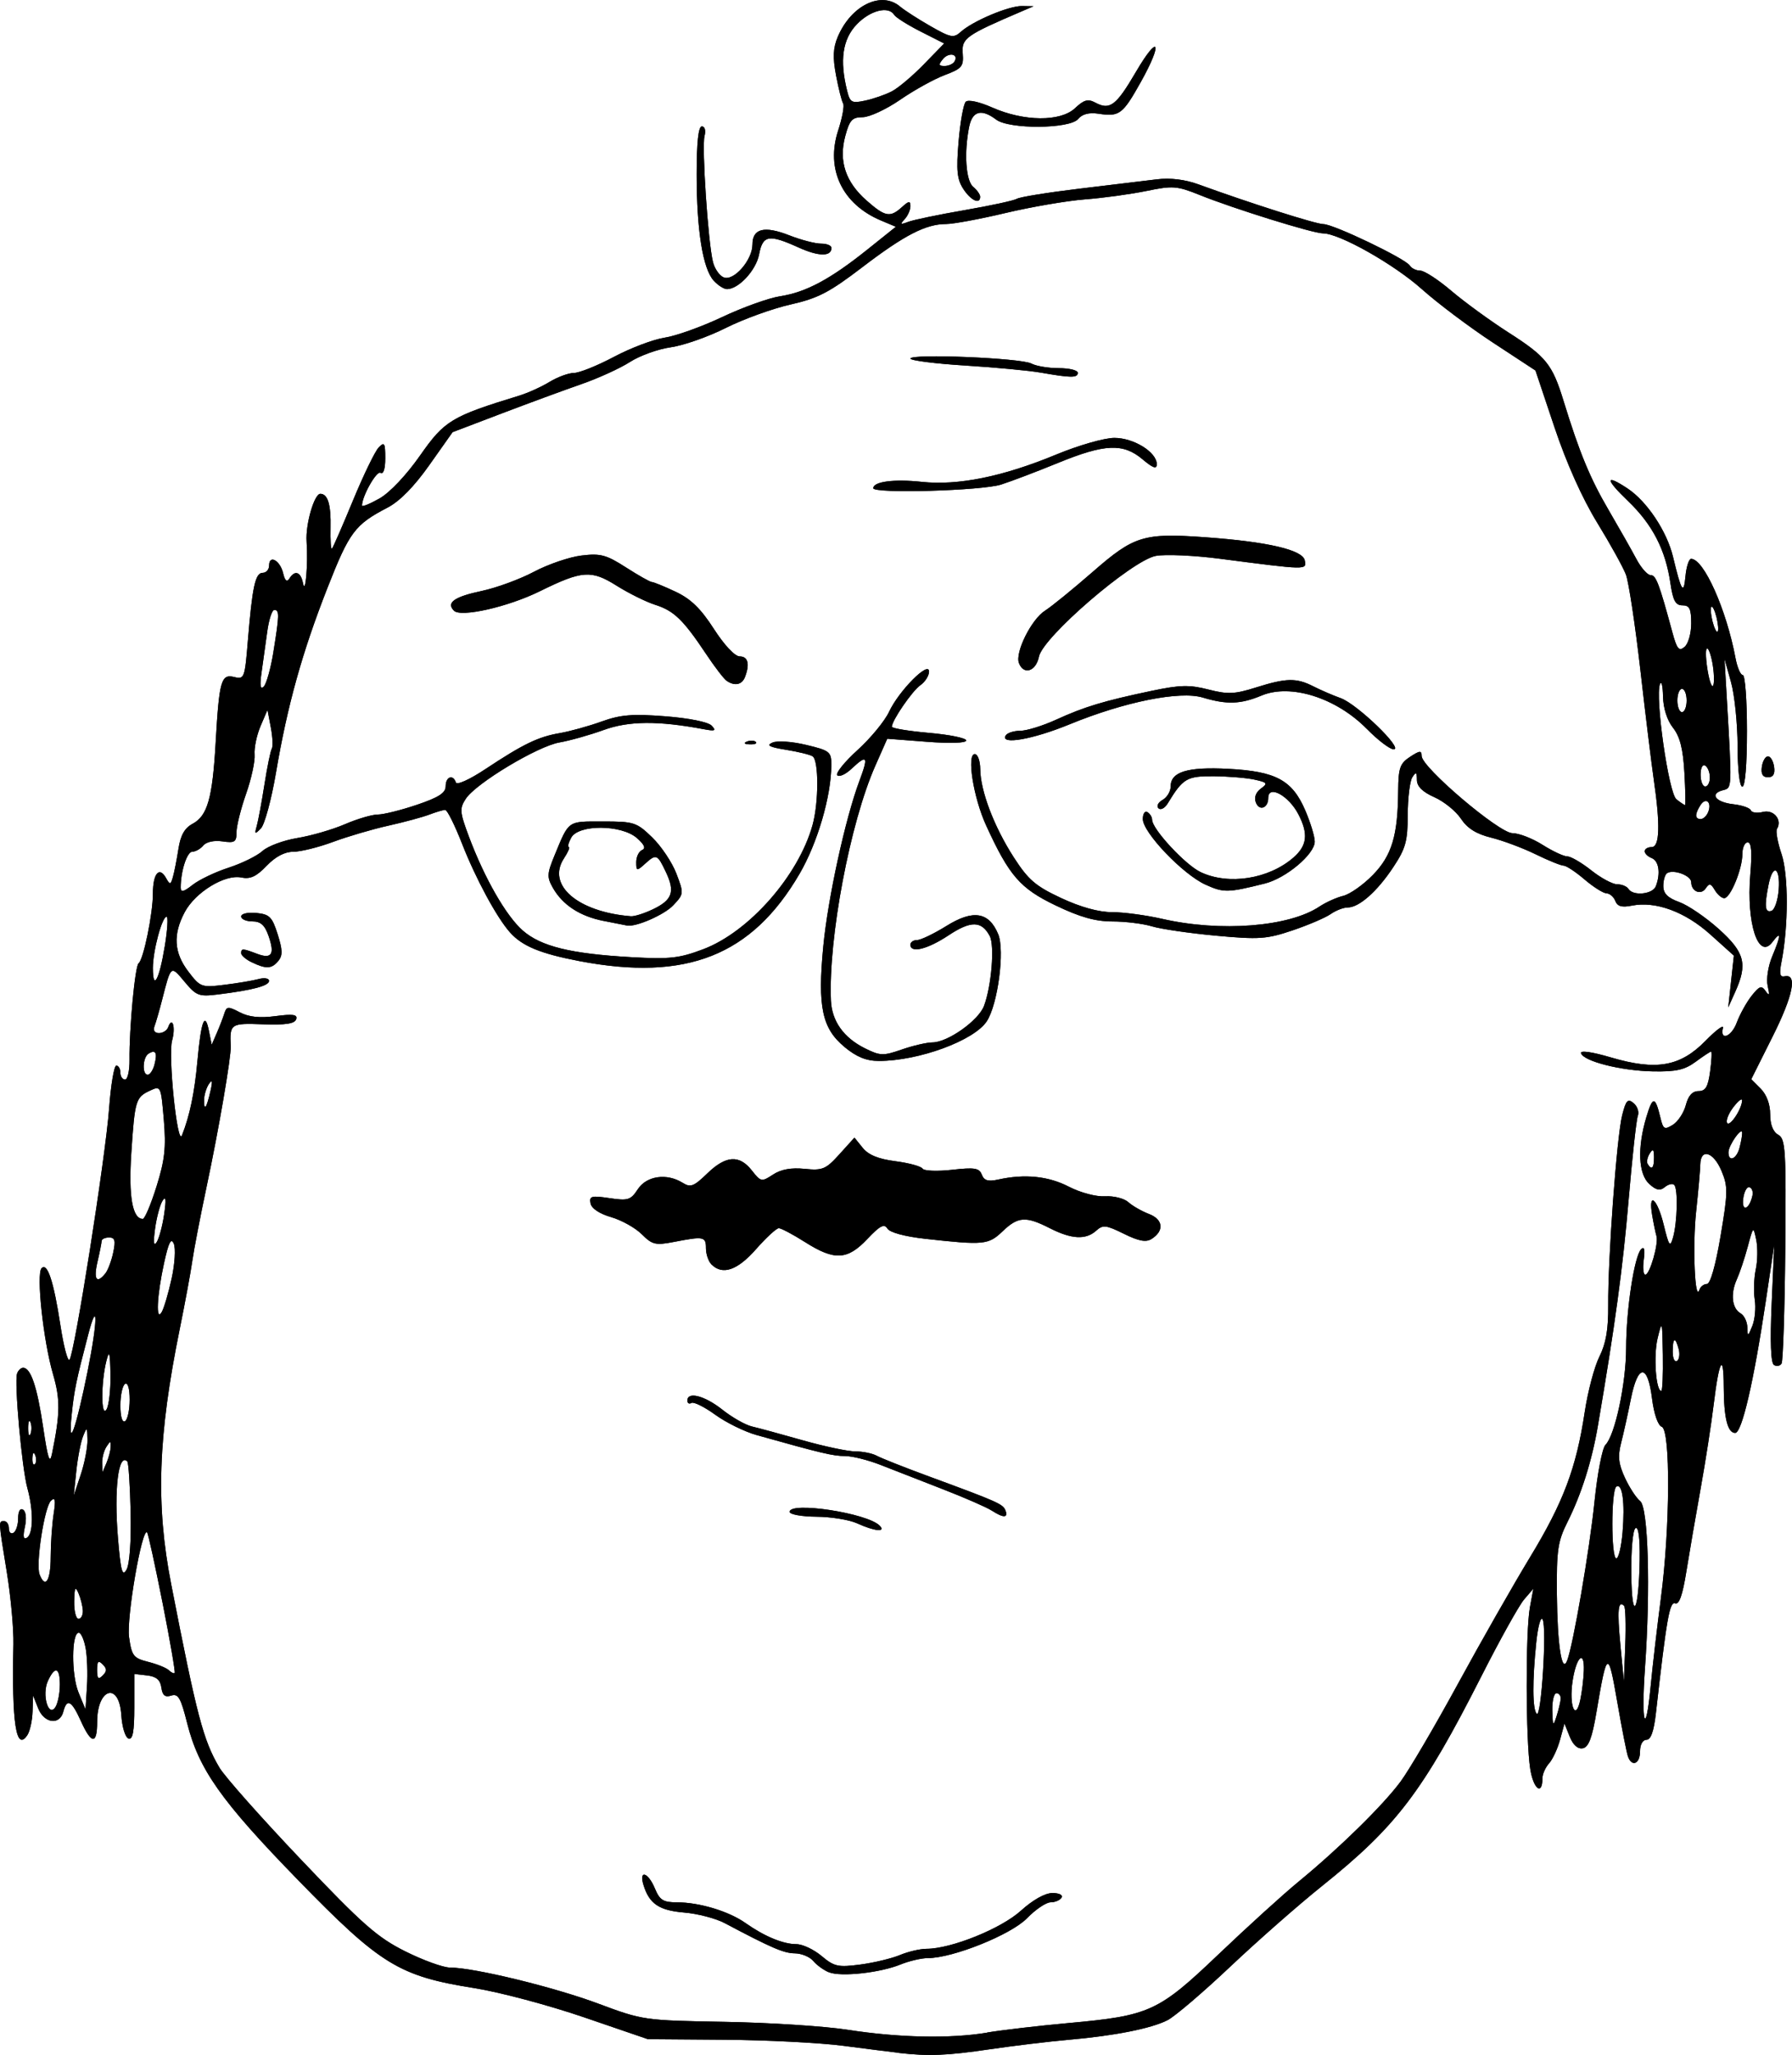 <?xml version="1.0" encoding="UTF-8" standalone="no"?>
<!-- Created with Inkscape (http://www.inkscape.org/) -->

<svg
   width="68.01mm"
   height="77.961mm"
   viewBox="0 0 68.01 77.961"
   version="1.1"
   id="svg1"
   xml:space="preserve"
   inkscape:version="1.3 (0e150ed, 2023-07-21)"
   sodipodi:docname="think.svg"
   xmlns:inkscape="http://www.inkscape.org/namespaces/inkscape"
   xmlns:sodipodi="http://sodipodi.sourceforge.net/DTD/sodipodi-0.dtd"
   xmlns="http://www.w3.org/2000/svg"
   xmlns:svg="http://www.w3.org/2000/svg"><sodipodi:namedview
     id="namedview1"
     pagecolor="#ffffff"
     bordercolor="#000000"
     borderopacity="0.25"
     inkscape:showpageshadow="2"
     inkscape:pageopacity="0.0"
     inkscape:pagecheckerboard="true"
     inkscape:deskcolor="#d1d1d1"
     inkscape:document-units="mm"
     inkscape:zoom="0.92240536"
     inkscape:cx="131.17877"
     inkscape:cy="149.06678"
     inkscape:window-width="1312"
     inkscape:window-height="576"
     inkscape:window-x="0"
     inkscape:window-y="25"
     inkscape:window-maximized="0"
     inkscape:current-layer="layer1" /><defs
     id="defs1" /><g
     inkscape:label="Layer 1"
     inkscape:groupmode="layer"
     id="layer1"
     transform="translate(-69.557,-113.129)"><path
       style="fill:#000000"
       d="m 103.67,191.013 c -0.291,-0.033 -1.244,-0.153 -2.117,-0.267 -0.873,-0.114 -2.897,-0.217 -4.498,-0.229 l -2.91,-0.022 -2.428,-0.831 c -1.335,-0.457 -3.2,-0.954 -4.145,-1.104 -2.873,-0.456 -3.565,-0.88 -6.705,-4.104 -2.921,-2.999 -3.766,-4.197 -4.209,-5.957 -0.24,-0.956 -0.338,-1.124 -0.603,-1.04 -0.234,0.074 -0.332,-0.005 -0.374,-0.304 -0.041,-0.292 -0.192,-0.42 -0.542,-0.46 l -0.485,-0.056 v 1.261 c 0,0.93 -0.058,1.242 -0.22,1.189 -0.123,-0.041 -0.244,-0.436 -0.274,-0.897 -0.083,-1.265 -0.916,-1.019 -0.916,0.27 0,0.864 -0.218,0.851 -0.617,-0.035 -0.354,-0.785 -0.531,-0.878 -0.668,-0.353 -0.137,0.522 -0.728,0.44 -0.954,-0.132 l -0.192,-0.485 -0.021,0.617 c -0.012,0.34 -0.1,0.736 -0.195,0.882 -0.428,0.651 -0.597,-0.443 -0.531,-3.44 0.013,-0.582 -0.1,-1.812 -0.25,-2.734 -0.324,-1.988 -0.322,-1.94 -0.098,-1.94 0.097,0 0.176,0.124 0.176,0.275 0,0.151 0.079,0.226 0.176,0.166 0.097,-0.06 0.176,-0.307 0.176,-0.55 0,-0.265 0.074,-0.395 0.187,-0.326 0.11,0.068 0.138,0.336 0.069,0.65 -0.081,0.37 -0.057,0.497 0.078,0.414 0.243,-0.15 0.25,-1.041 0.016,-1.883 -0.209,-0.752 -0.504,-4.029 -0.391,-4.346 0.043,-0.121 0.146,-0.22 0.229,-0.22 0.29,0 0.533,0.721 0.76,2.252 0.178,1.203 0.251,1.425 0.336,1.012 0.313,-1.533 0.319,-2.06 0.037,-3.029 -0.368,-1.267 -0.64,-3.794 -0.432,-4.011 0.221,-0.229 0.459,0.495 0.716,2.173 0.121,0.79 0.275,1.375 0.343,1.3 0.188,-0.208 1.367,-7.679 1.503,-9.529 0.066,-0.897 0.189,-1.632 0.274,-1.632 0.085,0 0.154,0.119 0.154,0.265 0,0.146 0.08,0.265 0.178,0.265 0.098,0 0.174,-0.337 0.169,-0.75 -0.014,-1.176 0.21,-3.563 0.344,-3.66 0.185,-0.135 0.544,-1.883 0.544,-2.649 0,-0.758 0.242,-1.045 0.497,-0.589 0.152,0.271 0.175,0.268 0.263,-0.04 0.053,-0.186 0.147,-0.664 0.209,-1.063 0.08,-0.518 0.234,-0.791 0.537,-0.953 0.565,-0.302 0.755,-0.97 0.875,-3.077 0.135,-2.359 0.208,-2.616 0.706,-2.491 0.38,0.095 0.401,0.04 0.515,-1.354 0.17,-2.075 0.284,-2.599 0.563,-2.599 0.135,0 0.245,-0.126 0.245,-0.279 0,-0.423 0.417,-0.195 0.532,0.291 0.068,0.289 0.144,0.356 0.236,0.207 0.209,-0.338 0.435,-0.26 0.519,0.178 0.092,0.476 0.195,-0.729 0.136,-1.587 -0.045,-0.648 0.29,-1.808 0.521,-1.808 0.284,0 0.408,0.411 0.388,1.285 -0.011,0.479 0.013,0.839 0.052,0.799 0.04,-0.04 0.399,-0.862 0.798,-1.828 0.399,-0.966 0.839,-1.872 0.976,-2.014 0.218,-0.225 0.25,-0.171 0.25,0.407 0,0.408 -0.07,0.622 -0.18,0.554 -0.149,-0.092 -0.702,0.887 -0.702,1.243 0,0.058 0.298,-0.063 0.661,-0.268 0.392,-0.221 1.022,-0.887 1.546,-1.636 0.927,-1.323 1.186,-1.479 3.763,-2.268 0.325,-0.1 0.841,-0.333 1.147,-0.52 0.306,-0.186 0.723,-0.339 0.926,-0.34 0.204,-3.6e-4 0.889,-0.276 1.524,-0.613 0.634,-0.337 1.5,-0.663 1.923,-0.726 0.423,-0.063 1.404,-0.415 2.18,-0.782 0.776,-0.367 1.768,-0.723 2.205,-0.79 0.975,-0.15 1.901,-0.646 3.308,-1.773 l 1.077,-0.862 -0.561,-0.236 c -1.476,-0.62 -2.108,-1.949 -1.627,-3.421 0.156,-0.477 0.24,-0.937 0.187,-1.022 -0.053,-0.086 -0.174,-0.564 -0.268,-1.063 -0.13,-0.687 -0.114,-1.043 0.067,-1.469 0.509,-1.193 1.652,-1.746 2.363,-1.143 0.167,0.141 0.686,0.476 1.154,0.743 0.77,0.44 0.88,0.46 1.15,0.216 0.453,-0.41 1.824,-0.988 2.321,-0.979 l 0.441,0.008 -0.441,0.189 c -2.132,0.912 -2.293,1.026 -2.248,1.598 0.039,0.498 -0.027,0.577 -0.686,0.825 -0.401,0.151 -1.161,0.572 -1.689,0.936 -0.528,0.364 -1.169,0.661 -1.425,0.661 -0.395,0 -0.495,0.109 -0.658,0.717 -0.255,0.947 0.01,1.743 0.814,2.449 0.703,0.617 0.889,0.651 1.336,0.246 0.266,-0.241 0.323,-0.247 0.323,-0.035 0,0.141 -0.099,0.364 -0.22,0.494 -0.181,0.195 -0.158,0.213 0.132,0.101 0.194,-0.075 1.159,-0.276 2.144,-0.446 0.985,-0.17 1.88,-0.364 1.988,-0.431 0.108,-0.067 1.167,-0.238 2.354,-0.381 1.186,-0.143 2.514,-0.303 2.951,-0.356 0.516,-0.063 1.072,0.004 1.587,0.192 1.941,0.707 4.456,1.507 4.738,1.507 0.384,0 3.116,1.309 3.278,1.571 0.066,0.106 0.245,0.193 0.398,0.193 0.154,0 0.685,0.346 1.18,0.768 0.496,0.422 1.473,1.134 2.171,1.581 1.425,0.912 1.661,1.205 2.086,2.59 0.604,1.965 1.006,2.939 1.712,4.145 0.397,0.679 0.87,1.513 1.05,1.852 0.18,0.34 0.425,0.617 0.544,0.617 0.204,0 0.32,0.305 0.826,2.173 0.172,0.633 0.249,0.727 0.46,0.552 0.141,-0.117 0.254,-0.515 0.254,-0.895 0,-0.553 -0.064,-0.684 -0.333,-0.684 -0.262,0 -0.359,-0.178 -0.456,-0.838 -0.186,-1.271 -0.681,-2.23 -1.61,-3.12 -0.868,-0.832 -0.878,-1.044 -0.023,-0.48 0.74,0.488 1.499,1.627 1.732,2.598 0.316,1.321 0.405,1.459 0.472,0.737 0.034,-0.364 0.131,-0.661 0.215,-0.661 0.481,0 1.338,1.918 1.686,3.774 0.066,0.35 0.19,0.636 0.276,0.636 0.086,0 0.157,0.953 0.157,2.117 0,1.294 -0.069,2.117 -0.176,2.117 -0.104,0 -0.178,-0.634 -0.18,-1.543 -0.002,-0.849 -0.114,-1.94 -0.25,-2.425 l -0.246,-0.882 0.077,1.323 c 0.213,3.663 0.216,3.568 -0.141,3.662 -0.516,0.135 -0.276,0.455 0.398,0.531 0.333,0.037 0.633,0.141 0.665,0.23 0.032,0.089 0.24,0.117 0.461,0.062 0.407,-0.102 0.741,0.303 0.531,0.643 -0.053,0.086 0.024,0.514 0.172,0.95 0.267,0.788 0.266,2.753 -0.004,4.115 -0.086,0.436 -0.056,0.568 0.123,0.529 0.491,-0.106 0.324,0.727 -0.459,2.29 l -0.808,1.615 0.359,0.359 c 0.223,0.223 0.359,0.591 0.359,0.968 0,0.393 0.108,0.669 0.305,0.779 0.277,0.155 0.302,0.548 0.268,4.342 -0.021,2.294 -0.084,4.247 -0.141,4.339 -0.057,0.092 -0.186,0.116 -0.288,0.054 -0.121,-0.075 -0.151,-0.881 -0.087,-2.34 l 0.097,-2.226 -0.316,2.117 c -0.461,3.084 -0.911,5.027 -1.166,5.027 -0.288,0 -0.431,-0.576 -0.434,-1.749 -0.003,-1.315 -0.176,-1.024 -0.377,0.633 -0.092,0.76 -0.317,2.215 -0.501,3.233 -0.184,1.019 -0.427,2.433 -0.541,3.143 -0.143,0.893 -0.274,1.265 -0.425,1.207 -0.211,-0.081 -0.327,0.583 -0.73,4.161 -0.078,0.691 -0.192,1.014 -0.359,1.014 -0.143,0 -0.244,0.183 -0.244,0.441 0,0.467 -0.302,0.603 -0.454,0.205 -0.05,-0.13 -0.234,-1.063 -0.409,-2.073 -0.348,-2.01 -0.392,-1.988 -0.792,0.385 -0.164,0.971 -0.296,1.321 -0.517,1.364 -0.19,0.036 -0.368,-0.122 -0.496,-0.441 l -0.2,-0.498 -0.168,0.617 c -0.093,0.34 -0.281,0.743 -0.418,0.896 -0.137,0.153 -0.25,0.406 -0.25,0.563 0,0.675 -0.342,0.415 -0.463,-0.353 -0.172,-1.091 -0.181,-5.223 -0.012,-6.133 l 0.13,-0.706 -0.351,0.409 c -0.193,0.225 -0.92,1.531 -1.616,2.903 -2.231,4.397 -3.224,5.703 -6.067,7.98 -0.873,0.699 -2.433,2.07 -3.465,3.045 -1.033,0.976 -2.104,1.89 -2.381,2.032 -0.619,0.318 -2.018,0.595 -3.767,0.747 -0.728,0.063 -2.077,0.226 -2.999,0.361 -1.614,0.238 -2.305,0.265 -3.44,0.136 z m 3.351,-0.77 c 0.582,-0.096 1.971,-0.258 3.087,-0.359 3.085,-0.28 3.41,-0.429 5.702,-2.615 1.084,-1.033 2.447,-2.271 3.029,-2.749 1.556,-1.279 3.206,-2.898 3.875,-3.801 0.323,-0.437 1.302,-2.103 2.174,-3.704 0.872,-1.601 2.104,-3.763 2.736,-4.804 1.267,-2.086 1.757,-3.387 2.077,-5.514 0.117,-0.776 0.367,-1.721 0.557,-2.099 0.249,-0.497 0.341,-1.036 0.334,-1.94 -0.014,-1.785 0.326,-6.42 0.53,-7.219 0.145,-0.57 0.213,-0.641 0.434,-0.457 0.144,0.12 0.216,0.337 0.16,0.483 -0.056,0.146 -0.213,1.582 -0.35,3.191 -0.218,2.571 -0.514,4.745 -1.166,8.57 -0.229,1.341 -0.625,2.593 -1.157,3.654 -0.365,0.729 -0.414,1.066 -0.399,2.734 0.018,1.928 0.189,3.036 0.389,2.519 0.23,-0.594 0.853,-4.21 1.038,-6.026 0.109,-1.068 0.296,-2.041 0.417,-2.161 0.362,-0.362 0.784,-2.342 0.784,-3.675 0,-1.443 0.311,-3.491 0.57,-3.748 0.118,-0.118 0.151,0.014 0.099,0.397 -0.043,0.315 -0.016,0.573 0.059,0.573 0.169,0 0.51,-1.182 0.423,-1.468 -0.034,-0.114 -0.107,-0.465 -0.161,-0.781 -0.162,-0.936 0.191,-0.651 0.436,0.353 0.199,0.814 0.241,0.873 0.353,0.485 0.165,-0.575 0.194,-1.849 0.046,-1.998 -0.064,-0.064 -0.224,-0.026 -0.356,0.083 -0.183,0.152 -0.323,0.124 -0.59,-0.117 -0.416,-0.377 -0.46,-1.374 -0.111,-2.54 0.241,-0.805 0.336,-0.8 0.534,0.029 0.104,0.434 0.153,0.462 0.471,0.265 0.195,-0.121 0.417,-0.458 0.493,-0.749 0.093,-0.357 0.248,-0.529 0.48,-0.529 0.269,-4.9e-4 0.363,-0.161 0.442,-0.75 0.055,-0.412 0.072,-0.75 0.037,-0.75 -0.035,0 -0.298,0.174 -0.585,0.386 -0.416,0.307 -0.746,0.382 -1.624,0.365 -1.204,-0.022 -2.626,-0.381 -2.728,-0.688 -0.039,-0.118 0.409,-0.055 1.142,0.161 1.716,0.505 2.624,0.346 3.58,-0.63 0.398,-0.406 0.697,-0.629 0.665,-0.497 -0.125,0.515 0.322,0.347 0.524,-0.197 0.118,-0.317 0.372,-0.774 0.564,-1.017 0.298,-0.376 0.377,-0.402 0.533,-0.176 0.14,0.202 0.158,0.155 0.077,-0.195 -0.06,-0.26 0.014,-0.749 0.171,-1.124 0.343,-0.821 0.345,-0.99 0.007,-0.542 -0.53,0.701 -0.994,-0.714 -0.839,-2.559 0.072,-0.861 0.043,-1.224 -0.099,-1.224 -0.111,0 -0.202,0.201 -0.202,0.447 0,0.566 -0.455,1.67 -0.688,1.67 -0.097,0 -0.258,-0.139 -0.359,-0.309 -0.149,-0.254 -0.21,-0.265 -0.342,-0.066 -0.182,0.276 -0.552,0.12 -0.552,-0.233 0,-0.247 -0.665,-0.497 -0.913,-0.344 -0.08,0.05 -0.146,0.268 -0.146,0.485 0,0.29 0.161,0.453 0.607,0.615 0.334,0.121 1.008,0.581 1.499,1.022 0.985,0.885 1.1,1.326 0.625,2.381 l -0.267,0.594 0.107,-0.983 0.107,-0.983 -0.893,-0.802 c -0.961,-0.864 -2.078,-1.274 -2.98,-1.094 -0.38,0.076 -0.548,0.028 -0.627,-0.178 -0.059,-0.155 -0.21,-0.285 -0.334,-0.289 -0.124,-0.004 -0.501,-0.242 -0.837,-0.529 -0.336,-0.287 -0.692,-0.522 -0.791,-0.522 -0.099,0 -0.578,-0.194 -1.065,-0.432 -0.487,-0.238 -1.245,-0.521 -1.685,-0.63 -0.564,-0.139 -0.903,-0.352 -1.147,-0.719 -0.19,-0.287 -0.643,-0.653 -1.007,-0.815 -0.452,-0.201 -0.662,-0.409 -0.664,-0.657 -0.002,-0.299 -0.033,-0.316 -0.174,-0.098 -0.094,0.146 -0.172,0.787 -0.174,1.425 -0.002,1 -0.078,1.275 -0.549,1.985 -0.612,0.924 -1.297,1.529 -1.731,1.529 -0.159,0 -0.451,0.113 -0.649,0.252 -0.198,0.138 -0.849,0.416 -1.446,0.618 -0.98,0.33 -1.265,0.35 -2.899,0.2 -0.997,-0.092 -2.089,-0.251 -2.428,-0.353 -0.339,-0.103 -1.016,-0.187 -1.504,-0.187 -0.649,0 -1.229,-0.163 -2.153,-0.606 -1.352,-0.648 -1.765,-1.123 -2.643,-3.04 -0.482,-1.052 -0.744,-2.704 -0.429,-2.704 0.111,0 0.204,0.258 0.207,0.573 0.008,0.827 0.525,2.185 1.273,3.345 0.55,0.853 0.825,1.09 1.795,1.543 0.741,0.346 1.425,0.536 1.936,0.536 0.435,0 1.291,0.115 1.904,0.255 2.215,0.506 4.808,0.304 5.964,-0.466 0.243,-0.162 0.649,-0.345 0.903,-0.407 0.254,-0.062 0.76,-0.418 1.123,-0.79 0.723,-0.74 0.951,-1.498 0.964,-3.201 0.007,-0.861 0.067,-1.033 0.449,-1.283 0.37,-0.242 0.441,-0.248 0.441,-0.033 0,0.428 2.941,2.928 3.445,2.928 0.243,0 0.757,0.198 1.141,0.441 0.384,0.243 0.808,0.441 0.942,0.441 0.134,0 0.543,0.238 0.91,0.529 0.366,0.291 0.809,0.529 0.984,0.529 0.175,0 0.367,0.079 0.427,0.176 0.172,0.279 0.921,0.205 1.039,-0.103 0.187,-0.486 0.116,-0.963 -0.158,-1.068 -0.146,-0.056 -0.265,-0.172 -0.265,-0.259 0,-0.087 0.119,-0.158 0.265,-0.158 0.305,0 0.331,-0.837 0.08,-2.558 -0.085,-0.582 -0.315,-2.458 -0.51,-4.168 -0.196,-1.71 -0.442,-3.336 -0.547,-3.612 -0.105,-0.276 -0.596,-1.163 -1.091,-1.97 -0.569,-0.928 -1.165,-2.259 -1.621,-3.62 l -0.721,-2.153 -1.615,-1.059 c -0.888,-0.583 -2.102,-1.495 -2.698,-2.028 -1.058,-0.946 -3.131,-2.116 -3.751,-2.116 -0.378,0 -3.403,-0.941 -4.684,-1.458 -0.855,-0.344 -1.019,-0.357 -2.012,-0.152 -0.595,0.123 -1.644,0.267 -2.333,0.32 -0.688,0.053 -2.045,0.286 -3.015,0.516 -0.97,0.231 -1.985,0.419 -2.255,0.419 -0.774,3.6e-4 -1.584,0.417 -3.186,1.64 -1.254,0.957 -1.684,1.18 -2.732,1.416 -0.684,0.155 -1.788,0.555 -2.452,0.889 -0.664,0.334 -1.601,0.663 -2.082,0.731 -0.481,0.067 -1.179,0.318 -1.551,0.558 -0.372,0.239 -1.205,0.62 -1.852,0.844 -0.647,0.225 -2.009,0.726 -3.028,1.114 l -1.852,0.705 -0.882,1.248 c -0.579,0.819 -1.124,1.374 -1.587,1.615 -1.241,0.646 -1.446,0.92 -2.282,3.05 -0.958,2.443 -1.517,4.446 -1.951,7.004 -0.173,1.019 -0.431,1.971 -0.573,2.117 -0.229,0.234 -0.247,0.224 -0.158,-0.088 0.055,-0.194 0.187,-0.902 0.292,-1.573 0.105,-0.671 0.231,-1.285 0.28,-1.364 0.049,-0.079 0.032,-0.442 -0.038,-0.808 l -0.126,-0.664 -0.264,0.617 c -0.145,0.34 -0.246,0.824 -0.225,1.077 0.022,0.253 -0.124,0.925 -0.324,1.493 -0.2,0.569 -0.363,1.224 -0.363,1.457 0,0.37 -0.066,0.413 -0.533,0.345 -0.315,-0.046 -0.612,0.018 -0.727,0.156 -0.107,0.129 -0.294,0.235 -0.416,0.235 -0.202,0 -0.441,0.736 -0.441,1.358 0,0.197 0.103,0.174 0.451,-0.099 0.248,-0.195 0.863,-0.489 1.367,-0.652 0.504,-0.164 1.082,-0.448 1.285,-0.633 0.203,-0.184 0.798,-0.406 1.323,-0.492 0.525,-0.086 1.337,-0.322 1.806,-0.524 0.469,-0.202 1.029,-0.367 1.245,-0.367 0.216,0 0.884,-0.166 1.485,-0.369 0.829,-0.28 1.093,-0.45 1.093,-0.706 0,-0.361 0.281,-0.464 0.388,-0.143 0.037,0.11 0.52,-0.108 1.117,-0.504 1.439,-0.953 2.004,-1.227 2.823,-1.367 0.385,-0.066 1.098,-0.263 1.586,-0.439 0.723,-0.26 1.169,-0.297 2.421,-0.2 0.902,0.07 1.627,0.216 1.759,0.354 0.186,0.194 0.133,0.217 -0.304,0.135 -1.727,-0.324 -2.837,-0.315 -3.792,0.031 -0.534,0.193 -1.288,0.405 -1.676,0.472 -0.828,0.141 -3.172,1.549 -3.557,2.137 -0.242,0.37 -0.232,0.5 0.115,1.429 0.59,1.579 1.411,3.012 2.044,3.568 0.69,0.606 1.827,0.885 4.131,1.014 1.453,0.081 1.815,0.041 2.725,-0.304 1.735,-0.657 3.611,-2.788 4.144,-4.709 0.239,-0.859 0.239,-2.462 0.001,-2.61 -0.102,-0.063 -0.558,-0.174 -1.014,-0.247 -0.629,-0.101 -0.751,-0.167 -0.505,-0.273 0.182,-0.079 0.743,-0.04 1.279,0.089 0.902,0.216 0.955,0.26 0.952,0.774 -0.007,1.182 -0.526,2.952 -1.208,4.12 -1.812,3.103 -4.295,4.085 -8.363,3.306 -1.472,-0.282 -2.162,-0.567 -2.624,-1.086 -0.504,-0.566 -1.302,-2.043 -1.821,-3.369 -0.275,-0.703 -0.562,-1.279 -0.638,-1.279 -0.075,0 -0.349,0.081 -0.607,0.179 -0.259,0.098 -0.958,0.287 -1.555,0.42 -0.596,0.132 -1.539,0.409 -2.094,0.615 -0.555,0.206 -1.235,0.374 -1.51,0.374 -0.327,0 -0.678,0.185 -1.013,0.535 -0.389,0.406 -0.62,0.512 -0.959,0.442 -0.623,-0.13 -1.745,0.557 -2.148,1.314 -0.452,0.85 -0.41,1.537 0.139,2.256 0.451,0.592 0.495,0.608 1.367,0.501 0.495,-0.06 1.079,-0.159 1.298,-0.218 0.22,-0.06 0.397,-0.029 0.397,0.069 0,0.186 -0.621,0.351 -1.935,0.514 -0.729,0.09 -0.825,0.054 -1.273,-0.483 -0.524,-0.628 -0.512,-0.638 -0.85,0.682 -0.107,0.418 -0.239,0.875 -0.292,1.014 -0.058,0.152 0.01,0.254 0.171,0.254 0.148,0 0.304,-0.099 0.348,-0.22 0.159,-0.444 0.293,-0.005 0.152,0.497 -0.16,0.569 0.198,4.04 0.372,3.604 0.295,-0.739 0.48,-1.626 0.588,-2.822 0.137,-1.518 0.285,-1.907 0.436,-1.147 l 0.106,0.529 0.192,-0.441 c 0.106,-0.243 0.235,-0.577 0.287,-0.743 0.086,-0.273 0.142,-0.278 0.588,-0.045 0.344,0.18 0.753,0.223 1.354,0.144 0.671,-0.088 0.844,-0.062 0.784,0.12 -0.056,0.168 -0.407,0.221 -1.258,0.19 -1.235,-0.045 -1.266,-0.024 -1.225,0.838 0.019,0.4 -0.457,3.169 -0.914,5.317 -0.237,1.116 -0.482,2.386 -0.544,2.822 -0.062,0.437 -0.275,1.587 -0.472,2.558 -0.832,4.081 -0.921,6.678 -0.331,9.701 0.976,5.01 1.219,5.931 1.833,6.967 0.201,0.34 1.592,1.907 3.091,3.484 2.347,2.469 2.896,2.952 3.958,3.484 0.678,0.339 1.444,0.617 1.702,0.617 0.904,0 3.943,0.739 5.63,1.369 1.685,0.629 1.736,0.637 4.79,0.69 1.698,0.029 3.801,0.165 4.674,0.301 1.939,0.302 3.882,0.342 5.292,0.109 z m -6.003,-2.284 c -0.197,-0.08 -0.465,-0.273 -0.595,-0.43 -0.13,-0.156 -0.445,-0.287 -0.699,-0.29 -0.423,-0.005 -0.883,-0.203 -2.664,-1.147 -0.337,-0.179 -1.028,-0.359 -1.535,-0.401 -0.955,-0.079 -1.328,-0.332 -1.547,-1.048 -0.18,-0.59 0.178,-0.48 0.432,0.132 0.185,0.446 0.317,0.529 0.839,0.529 0.849,0 1.966,0.337 2.601,0.785 0.718,0.507 1.431,0.802 1.935,0.802 0.231,0 0.659,0.202 0.952,0.448 0.479,0.403 0.627,0.436 1.469,0.325 0.515,-0.068 1.191,-0.23 1.504,-0.36 0.312,-0.13 0.767,-0.237 1.011,-0.237 0.933,0 2.826,-0.763 3.577,-1.442 0.459,-0.415 0.921,-0.674 1.201,-0.674 0.259,0 0.408,0.076 0.346,0.176 -0.06,0.097 -0.248,0.176 -0.417,0.176 -0.169,0 -0.572,0.273 -0.896,0.606 -0.603,0.622 -2.813,1.51 -3.757,1.51 -0.244,0 -0.712,0.109 -1.039,0.242 -0.781,0.318 -2.265,0.479 -2.718,0.296 z m 1.064,-17.036 c -0.291,-0.133 -0.986,-0.246 -1.543,-0.25 -0.558,-0.004 -1.014,-0.087 -1.014,-0.184 0,-0.402 2.938,0.045 3.413,0.52 0.263,0.263 -0.195,0.217 -0.855,-0.086 z m 5.11,-0.484 c -0.191,-0.124 -1.023,-0.487 -1.847,-0.807 -0.825,-0.32 -1.887,-0.734 -2.361,-0.921 -0.474,-0.187 -1.085,-0.34 -1.358,-0.34 -0.454,0 -0.883,-0.102 -3.362,-0.798 -0.45,-0.127 -1.155,-0.473 -1.565,-0.771 -0.411,-0.297 -0.816,-0.498 -0.901,-0.445 -0.085,0.052 -0.154,0.011 -0.154,-0.091 0,-0.356 0.66,-0.184 1.328,0.346 0.369,0.293 0.876,0.581 1.127,0.639 0.251,0.058 1.12,0.295 1.931,0.525 0.811,0.23 1.705,0.419 1.987,0.419 0.281,0 0.65,0.075 0.818,0.167 0.168,0.092 1.06,0.445 1.982,0.784 2.614,0.962 2.807,1.048 2.9,1.29 0.111,0.289 -0.08,0.29 -0.524,0.002 z m -10.631,-9.334 c -0.116,-0.116 -0.212,-0.394 -0.212,-0.617 0,-0.445 -0.078,-0.46 -1.217,-0.24 -0.698,0.135 -0.821,0.105 -1.218,-0.291 -0.243,-0.243 -0.766,-0.535 -1.163,-0.65 -0.445,-0.129 -0.745,-0.329 -0.782,-0.523 -0.053,-0.277 0.033,-0.3 0.718,-0.198 0.706,0.106 0.807,0.074 1.078,-0.34 0.332,-0.507 1.099,-0.616 1.7,-0.241 0.299,0.187 0.424,0.139 0.932,-0.353 0.708,-0.686 1.218,-0.721 1.693,-0.117 0.343,0.436 0.371,0.442 0.804,0.158 0.305,-0.2 0.69,-0.27 1.201,-0.218 0.682,0.069 0.805,0.017 1.321,-0.555 l 0.569,-0.63 0.313,0.388 c 0.218,0.27 0.596,0.425 1.243,0.508 0.512,0.066 0.975,0.193 1.029,0.281 0.054,0.088 0.557,0.108 1.116,0.045 0.86,-0.097 1.035,-0.069 1.132,0.183 0.087,0.226 0.239,0.271 0.629,0.185 1.002,-0.22 1.894,-0.13 2.672,0.271 0.447,0.23 1.038,0.387 1.378,0.366 0.328,-0.02 0.725,0.08 0.882,0.222 0.158,0.143 0.51,0.344 0.784,0.449 0.541,0.206 0.586,0.64 0.097,0.948 -0.211,0.133 -0.487,0.081 -1.05,-0.197 -0.676,-0.334 -0.796,-0.348 -1.05,-0.118 -0.392,0.355 -0.937,0.326 -1.759,-0.093 -0.912,-0.465 -1.207,-0.446 -1.796,0.119 -0.535,0.512 -0.711,0.529 -2.93,0.283 -0.782,-0.087 -1.347,-0.24 -1.44,-0.39 -0.12,-0.194 -0.283,-0.109 -0.763,0.399 -0.755,0.8 -1.245,0.825 -2.36,0.117 -0.459,-0.291 -0.908,-0.529 -0.998,-0.529 -0.09,0 -0.478,0.357 -0.862,0.794 -0.709,0.806 -1.274,1 -1.692,0.582 z m 5.046,-8.256 c -0.851,-0.701 -1.025,-1.524 -0.805,-3.813 0.175,-1.824 0.837,-4.856 1.373,-6.284 0.35,-0.933 0.296,-1.016 -0.301,-0.455 -0.224,0.211 -0.467,0.321 -0.541,0.246 -0.073,-0.075 0.273,-0.506 0.769,-0.956 0.496,-0.45 1.035,-1.104 1.197,-1.453 0.372,-0.796 1.517,-1.949 1.517,-1.528 0,0.159 -0.148,0.393 -0.329,0.52 -0.311,0.218 -1.08,1.338 -1.082,1.575 -3.6e-4,0.06 0.634,0.165 1.41,0.233 0.776,0.068 1.411,0.197 1.411,0.288 0,0.099 -0.602,0.119 -1.498,0.05 l -1.498,-0.115 -0.453,1.025 c -0.958,2.166 -1.784,6.532 -1.684,8.905 0.033,0.781 0.481,1.412 1.288,1.814 0.58,0.289 0.694,0.293 1.4,0.047 0.423,-0.147 0.949,-0.269 1.169,-0.27 0.577,-0.004 1.741,-0.829 1.951,-1.382 0.285,-0.754 0.411,-2.294 0.217,-2.657 -0.309,-0.578 -0.715,-0.584 -1.562,-0.023 -0.801,0.531 -1.448,0.689 -1.448,0.355 0,-0.097 0.114,-0.176 0.253,-0.176 0.139,0 0.641,-0.241 1.116,-0.536 1.013,-0.63 1.612,-0.534 1.964,0.314 0.255,0.616 -0.013,2.661 -0.434,3.303 -0.48,0.733 -2.582,1.505 -4.095,1.505 -0.477,0 -0.844,-0.149 -1.306,-0.53 z m -22.5,-3.213 c -0.218,-0.105 -0.397,-0.259 -0.397,-0.341 0,-0.189 0.054,-0.187 0.6,0.02 0.56,0.213 0.684,0.022 0.439,-0.679 -0.143,-0.409 -0.3,-0.549 -0.615,-0.549 -0.233,0 -0.424,-0.084 -0.424,-0.188 0,-0.105 0.251,-0.163 0.573,-0.132 0.504,0.049 0.602,0.147 0.812,0.809 0.189,0.597 0.194,0.808 0.022,1.014 -0.25,0.301 -0.46,0.311 -1.011,0.045 z m 13.362,-1.566 c -0.903,-0.177 -1.56,-0.606 -1.931,-1.26 -0.227,-0.4 -0.22,-0.535 0.062,-1.218 0.559,-1.353 0.48,-1.297 1.837,-1.297 1.183,0 1.281,0.032 1.873,0.606 0.344,0.333 0.756,0.951 0.917,1.372 0.287,0.753 0.285,0.774 -0.117,1.202 -0.34,0.362 -1.428,0.837 -1.759,0.768 -0.049,-0.01 -0.445,-0.088 -0.882,-0.174 z m 1.856,-0.437 c 0.749,-0.355 0.86,-0.667 0.506,-1.414 -0.327,-0.69 -0.367,-0.705 -0.804,-0.309 -0.303,0.274 -0.323,0.269 -0.323,-0.073 0,-0.201 0.099,-0.407 0.22,-0.457 0.151,-0.063 0.09,-0.206 -0.196,-0.456 -0.589,-0.515 -2.221,-0.522 -2.494,-0.011 -0.104,0.194 -0.144,0.353 -0.09,0.353 0.054,0 -0.029,0.195 -0.185,0.432 -0.662,1.01 0.52,2.03 2.542,2.194 0.131,0.011 0.502,-0.106 0.824,-0.259 z m 20.986,-0.939 c -0.859,-0.388 -2.381,-1.98 -2.381,-2.49 0,-0.204 0.079,-0.322 0.176,-0.262 0.097,0.06 0.176,0.19 0.176,0.289 0,0.352 1.259,1.711 1.842,1.987 1.061,0.503 2.589,0.263 3.525,-0.556 0.517,-0.452 0.568,-0.898 0.186,-1.636 -0.368,-0.712 -1.145,-1.136 -1.145,-0.624 0,0.388 -0.34,0.513 -0.471,0.172 -0.072,-0.187 1.4e-4,-0.386 0.189,-0.524 0.274,-0.2 0.25,-0.235 -0.238,-0.342 -0.298,-0.066 -0.993,-0.123 -1.543,-0.128 -1.028,-0.009 -1.174,0.077 -1.753,1.031 -0.11,0.181 -0.268,0.264 -0.351,0.184 -0.083,-0.08 -0.013,-0.223 0.156,-0.317 0.169,-0.095 0.307,-0.324 0.307,-0.51 0,-0.557 0.634,-0.751 2.192,-0.669 1.804,0.095 2.423,0.429 2.916,1.576 0.198,0.46 0.36,0.992 0.36,1.183 0,0.475 -1.089,1.391 -1.894,1.592 -1.406,0.352 -1.561,0.355 -2.251,0.043 z m 6.118,-5.911 c -1.156,-1.177 -2.888,-1.727 -3.991,-1.266 -0.796,0.333 -1.32,0.351 -2.234,0.077 -0.872,-0.261 -2.968,0.16 -5.054,1.016 -1.403,0.576 -2.653,0.793 -2.423,0.421 0.06,-0.097 0.308,-0.176 0.551,-0.176 0.243,0 0.859,-0.191 1.368,-0.424 1.066,-0.487 1.796,-0.708 3.613,-1.09 1.083,-0.228 1.441,-0.236 2.159,-0.052 0.737,0.189 0.996,0.178 1.804,-0.077 1.153,-0.363 1.533,-0.371 2.177,-0.044 0.275,0.14 0.745,0.343 1.045,0.451 0.624,0.226 2.399,1.942 2.005,1.94 -0.142,-7.3e-4 -0.601,-0.35 -1.019,-0.777 z m -23.525,0.481 c 0.127,-0.051 0.279,-0.045 0.338,0.014 0.059,0.059 -0.046,0.1 -0.232,0.093 -0.205,-0.008 -0.247,-0.05 -0.107,-0.107 z m -0.772,-2.308 c -0.103,-0.071 -0.453,-0.526 -0.776,-1.012 -0.865,-1.298 -1.222,-1.643 -1.928,-1.867 -0.35,-0.111 -1.01,-0.438 -1.468,-0.726 -0.963,-0.606 -1.309,-0.581 -2.915,0.21 -1.21,0.596 -2.996,1.001 -3.258,0.739 -0.306,-0.306 0.009,-0.529 1.056,-0.751 0.556,-0.118 1.448,-0.445 1.981,-0.728 0.534,-0.283 1.344,-0.56 1.8,-0.615 0.723,-0.088 0.94,-0.03 1.691,0.452 0.474,0.304 0.915,0.553 0.98,0.553 0.065,0 0.471,0.165 0.901,0.368 0.579,0.272 0.956,0.638 1.453,1.41 0.397,0.616 0.797,1.043 0.98,1.044 0.317,0.002 0.391,0.288 0.202,0.781 -0.114,0.298 -0.392,0.355 -0.698,0.144 z m 11.096,-0.668 c -0.155,-0.403 0.47,-1.66 0.99,-1.99 0.247,-0.157 1.06,-0.819 1.807,-1.47 1.573,-1.373 1.93,-1.483 4.271,-1.316 2.371,0.17 3.703,0.48 3.78,0.88 0.07,0.367 0.11,0.368 -3.236,-0.066 -0.971,-0.126 -2.058,-0.174 -2.416,-0.107 -0.909,0.171 -4.289,3.082 -4.437,3.823 -0.112,0.56 -0.58,0.711 -0.758,0.246 z m -5.528,-6.637 c -1.5e-4,-0.25 0.785,-0.353 1.835,-0.241 1.384,0.148 3.079,-0.195 5.108,-1.035 0.85,-0.352 1.829,-0.632 2.207,-0.632 0.736,0 1.609,0.542 1.609,0.999 0,0.198 -0.141,0.149 -0.543,-0.189 -0.733,-0.617 -1.429,-0.587 -3.204,0.139 -0.801,0.328 -1.775,0.698 -2.163,0.822 -0.732,0.234 -4.851,0.351 -4.851,0.137 z m 6.35,-4.385 c -0.437,-0.077 -1.726,-0.198 -2.866,-0.269 -1.14,-0.071 -2.073,-0.19 -2.073,-0.264 0,-0.194 4.195,-0.021 4.588,0.189 0.18,0.097 0.651,0.175 1.045,0.175 0.394,0 0.717,0.079 0.717,0.176 0,0.197 -0.256,0.196 -1.411,-0.008 z m 19.738,50.323 c 0.01,-0.121 -0.062,-0.22 -0.159,-0.22 -0.097,0 -0.168,0.298 -0.159,0.661 0.016,0.59 0.033,0.614 0.159,0.22 0.078,-0.243 0.149,-0.54 0.159,-0.661 z m 3.804,-3.836 c 0.349,-2.656 0.368,-6.363 0.033,-6.491 -0.149,-0.057 -0.297,-0.489 -0.371,-1.079 -0.166,-1.326 -0.536,-1.313 -0.804,0.03 -0.111,0.558 -0.277,1.306 -0.369,1.663 -0.13,0.508 -0.099,0.794 0.146,1.323 0.172,0.371 0.431,0.767 0.577,0.881 0.307,0.239 0.397,3.324 0.184,6.32 -0.151,2.125 0.023,2.7 0.214,0.706 0.074,-0.776 0.25,-2.284 0.39,-3.351 z m -4.489,0.82 c -0.07,-0.132 -0.178,0.255 -0.241,0.864 -0.153,1.461 -0.146,2.548 0.017,2.713 0.173,0.175 0.389,-3.265 0.224,-3.576 z m -56.274,2.487 c 0.003,-0.673 -0.184,-0.738 -0.453,-0.159 -0.239,0.515 0.019,1.413 0.285,0.993 0.091,-0.143 0.166,-0.518 0.167,-0.834 z m 57.837,-0.54 c 0.03,-0.829 -0.288,-0.533 -0.428,0.399 -0.138,0.923 0.113,1.537 0.292,0.714 0.063,-0.291 0.125,-0.792 0.136,-1.113 z m -56.861,-0.871 c -0.059,-0.316 -0.175,-0.574 -0.258,-0.574 -0.277,0 -0.285,1.595 -0.012,2.261 l 0.267,0.65 0.056,-0.881 c 0.031,-0.485 0.007,-1.14 -0.052,-1.455 z m 0.649,0.626 c -0.165,-0.165 -0.212,-0.118 -0.212,0.212 0,0.329 0.047,0.376 0.212,0.212 0.165,-0.165 0.165,-0.259 0,-0.423 z m 57.74,-2.221 c -0.227,-0.227 -0.265,0.167 -0.14,1.477 l 0.133,1.396 0.052,-1.389 c 0.029,-0.764 0.009,-1.432 -0.044,-1.485 z m -55.467,-0.11 c -0.283,-1.431 -0.547,-2.635 -0.587,-2.675 -0.194,-0.194 -0.788,3.248 -0.685,3.972 0.101,0.714 0.165,0.797 0.729,0.94 0.34,0.086 0.691,0.229 0.782,0.317 0.091,0.088 0.19,0.135 0.22,0.104 0.031,-0.031 -0.176,-1.226 -0.458,-2.657 z m -3.026,0.294 c -0.007,-0.17 -0.081,-0.467 -0.164,-0.661 -0.122,-0.283 -0.154,-0.222 -0.164,0.309 -0.007,0.364 0.067,0.661 0.164,0.661 0.097,0 0.171,-0.139 0.164,-0.309 z m 59.085,-1.951 c 0.011,-0.819 -0.047,-1.249 -0.159,-1.18 -0.099,0.061 -0.169,0.82 -0.159,1.73 0.021,1.926 0.29,1.46 0.318,-0.55 z m -60.305,-0.078 c 0.001,-0.509 0.051,-1.244 0.111,-1.632 0.084,-0.539 0.06,-0.66 -0.1,-0.511 -0.248,0.231 -0.584,2.401 -0.433,2.795 0.215,0.561 0.42,0.244 0.422,-0.652 z m 3.034,-1.707 c -0.022,-1.011 -0.079,-1.878 -0.127,-1.926 -0.338,-0.338 -0.508,1.06 -0.354,2.906 0.105,1.258 0.165,1.478 0.325,1.2 0.118,-0.205 0.18,-1.078 0.156,-2.181 z m 56.622,0.762 c 0.094,-1.131 -0.007,-1.874 -0.235,-1.733 -0.203,0.125 -0.205,2.722 -0.002,2.722 0.085,0 0.191,-0.445 0.237,-0.989 z m -58.261,-3.509 c -0.008,-0.491 -0.02,-0.501 -0.167,-0.134 -0.087,0.217 -0.203,0.813 -0.256,1.323 l -0.097,0.928 0.265,-0.794 c 0.146,-0.437 0.261,-1.032 0.256,-1.323 z m 0.881,0.265 c 0.009,-0.235 -0.009,-0.235 -0.161,0 -0.094,0.146 -0.167,0.423 -0.161,0.617 l 0.01,0.353 0.152,-0.353 c 0.083,-0.194 0.156,-0.472 0.161,-0.617 z m -2.863,0.32 c -0.056,-0.141 -0.098,-0.099 -0.107,0.107 -0.008,0.186 0.034,0.29 0.093,0.232 0.059,-0.059 0.065,-0.211 0.014,-0.338 z M 70.714,167.093 c -0.049,-0.121 -0.089,-0.022 -0.089,0.22 0,0.243 0.04,0.342 0.089,0.22 0.049,-0.121 0.049,-0.32 0,-0.441 z m 2.173,-1.968 c 0.377,-1.862 0.388,-2.782 0.016,-1.357 -0.455,1.745 -0.529,2.099 -0.624,3.016 -0.148,1.423 0.149,0.614 0.609,-1.659 z m 1.591,1.109 c 0,-0.425 -0.07,-0.662 -0.176,-0.597 -0.097,0.06 -0.176,0.427 -0.176,0.815 0,0.425 0.07,0.662 0.176,0.597 0.097,-0.06 0.176,-0.427 0.176,-0.815 z m -0.729,-0.949 c -0.015,-0.853 -0.044,-0.956 -0.153,-0.529 -0.208,0.817 -0.208,2.174 0,1.852 0.094,-0.146 0.163,-0.741 0.153,-1.323 z m 58.916,-0.75 c -0.02,-1.306 -0.029,-1.334 -0.199,-0.631 -0.159,0.659 -0.065,1.998 0.14,1.998 0.044,0 0.071,-0.615 0.059,-1.367 z m 0.601,-0.221 c -0.127,-0.485 -0.227,-0.442 -0.227,0.099 0,0.248 0.072,0.407 0.16,0.353 0.088,-0.054 0.118,-0.257 0.068,-0.451 z m 2.887,-1.877 c -0.048,-0.305 -0.03,-0.821 0.039,-1.147 0.07,-0.326 0.077,-0.831 0.017,-1.122 -0.109,-0.523 -0.113,-0.52 -0.323,0.265 -0.117,0.437 -0.303,0.992 -0.413,1.235 -0.247,0.545 -0.186,1.101 0.141,1.288 0.136,0.078 0.252,0.316 0.258,0.529 0.011,0.368 0.02,0.366 0.19,-0.053 0.098,-0.243 0.139,-0.69 0.091,-0.995 z m -60.083,-0.798 c 0.121,-0.549 0.159,-1.145 0.083,-1.323 -0.103,-0.241 -0.197,-0.054 -0.37,0.735 -0.272,1.239 -0.319,2.26 -0.085,1.852 0.083,-0.146 0.251,-0.714 0.372,-1.264 z m 58.267,0.205 c 0.13,0 0.329,-0.696 0.519,-1.82 0.28,-1.654 0.283,-1.879 0.036,-2.469 -0.302,-0.722 -0.79,-0.876 -0.805,-0.253 -0.005,0.218 -0.077,1.032 -0.16,1.808 -0.138,1.294 -0.045,3.468 0.126,2.954 0.04,-0.121 0.168,-0.22 0.284,-0.22 z m -60.784,-0.397 c 0.098,-0.121 0.233,-0.478 0.3,-0.794 0.098,-0.457 0.066,-0.573 -0.156,-0.573 -0.153,0 -0.28,0.059 -0.283,0.132 -0.002,0.073 -0.073,0.43 -0.158,0.794 -0.155,0.666 -0.032,0.849 0.296,0.441 z m 2.234,-2.249 c 0.082,-0.563 0.064,-0.712 -0.062,-0.512 -0.098,0.155 -0.225,0.631 -0.283,1.058 -0.071,0.523 -0.051,0.69 0.062,0.512 0.092,-0.146 0.22,-0.622 0.283,-1.058 z m -0.289,-1.057 c 0.314,-1.004 0.365,-1.475 0.276,-2.53 -0.109,-1.284 -0.114,-1.295 -0.524,-1.104 -0.544,0.253 -0.578,0.366 -0.71,2.378 -0.107,1.636 0.042,2.489 0.437,2.489 0.074,0 0.309,-0.555 0.521,-1.234 z m 60.568,0.346 c 0.032,-0.148 -0.021,-0.29 -0.118,-0.314 -0.097,-0.024 -0.202,0.176 -0.234,0.446 -0.06,0.509 0.236,0.398 0.352,-0.132 z m -3.736,-1.45 c -0.002,-0.31 -0.038,-0.341 -0.165,-0.141 -0.089,0.141 -0.123,0.319 -0.075,0.397 0.153,0.248 0.243,0.152 0.24,-0.256 z m 3.243,-0.353 c 0.059,-0.218 0.105,-0.476 0.103,-0.573 -0.005,-0.262 -0.521,0.47 -0.521,0.739 0,0.381 0.304,0.26 0.418,-0.166 z m 0.101,-1.808 c 0.001,-0.097 -0.148,0.02 -0.333,0.26 -0.184,0.24 -0.29,0.509 -0.236,0.597 0.101,0.164 0.564,-0.534 0.568,-0.857 z m -58.129,-0.353 c 0.086,-0.386 0.07,-0.458 -0.061,-0.265 -0.098,0.146 -0.18,0.417 -0.182,0.603 -0.004,0.451 0.097,0.31 0.242,-0.338 z m -2.125,-1.007 c 0.117,-0.446 0.044,-0.579 -0.225,-0.412 -0.226,0.14 -0.253,0.801 -0.032,0.801 0.086,0 0.202,-0.175 0.258,-0.389 z m 0.389,-4.476 c 0.102,-0.623 0.134,-1.132 0.072,-1.132 -0.174,0 -0.522,1.295 -0.522,1.946 0,0.89 0.242,0.451 0.449,-0.814 z m 61.253,-2.16 c 0.063,-0.857 -0.223,-0.994 -0.385,-0.185 -0.164,0.819 -0.135,1.074 0.11,0.993 0.121,-0.04 0.245,-0.404 0.275,-0.808 z m -2.673,-2.948 c 0.143,-0.372 -0.096,-0.573 -0.299,-0.252 -0.216,0.341 -0.212,0.524 0.012,0.524 0.1,0 0.229,-0.122 0.286,-0.272 z m -0.906,-1.495 c -0.052,-0.905 -0.169,-1.362 -0.434,-1.699 -0.224,-0.285 -0.368,-0.739 -0.377,-1.187 -0.008,-0.399 -0.059,-0.61 -0.115,-0.469 -0.193,0.491 0.327,4.138 0.624,4.373 0.153,0.121 0.3,0.22 0.326,0.22 0.026,0 0.015,-0.557 -0.024,-1.238 z m 0.967,0.19 c 0,-0.188 -0.079,-0.391 -0.176,-0.451 -0.1,-0.062 -0.176,0.086 -0.176,0.342 0,0.248 0.079,0.451 0.176,0.451 0.097,0 0.176,-0.154 0.176,-0.342 z m -0.882,-2.921 c 0,-0.243 -0.079,-0.441 -0.176,-0.441 -0.097,0 -0.176,0.198 -0.176,0.441 0,0.243 0.079,0.441 0.176,0.441 0.097,0 0.176,-0.198 0.176,-0.441 z M 79.934,137.857 c 0.227,-1.403 0.23,-1.587 0.032,-1.587 -0.086,0 -0.207,0.377 -0.269,0.838 -0.062,0.461 -0.159,1.155 -0.215,1.543 -0.07,0.488 -0.045,0.651 0.083,0.529 0.101,-0.097 0.268,-0.692 0.37,-1.323 z m 54.61,0.413 c -0.065,-0.344 -0.16,-0.583 -0.212,-0.532 -0.052,0.052 -0.035,0.437 0.037,0.856 0.072,0.419 0.168,0.658 0.212,0.532 0.044,-0.126 0.027,-0.512 -0.037,-0.856 z m 0.157,-1.724 c -0.065,-0.259 -0.152,-0.436 -0.194,-0.394 -0.042,0.042 -0.022,0.287 0.042,0.546 0.065,0.259 0.152,0.436 0.194,0.394 0.042,-0.042 0.022,-0.287 -0.042,-0.546 z m -31.296,-19.952 c 0.243,-0.126 0.788,-0.586 1.213,-1.023 l 0.772,-0.793 -0.892,-0.452 c -0.491,-0.249 -0.942,-0.533 -1.003,-0.632 -0.216,-0.35 -0.913,-0.173 -1.424,0.361 -0.539,0.563 -0.654,1.362 -0.363,2.523 0.111,0.444 0.175,0.478 0.689,0.367 0.312,-0.067 0.765,-0.225 1.008,-0.351 z m 2.374,-1.127 c 0.177,-0.286 -0.207,-0.373 -0.435,-0.098 -0.177,0.214 -0.166,0.263 0.058,0.263 0.152,0 0.321,-0.074 0.377,-0.164 z m 30.643,26.755 c 0.031,-0.218 0.136,-0.397 0.233,-0.397 0.097,0 0.202,0.179 0.233,0.397 0.039,0.273 -0.034,0.397 -0.233,0.397 -0.199,0 -0.272,-0.124 -0.233,-0.397 z m -39.779,-18.445 c -0.413,-0.457 -0.646,-1.908 -0.646,-4.025 0,-1.228 0.065,-1.828 0.197,-1.828 0.113,0 0.156,0.157 0.101,0.367 -0.108,0.411 0.136,4.048 0.321,4.78 0.065,0.26 0.25,0.523 0.411,0.584 0.382,0.147 1.087,-0.662 1.087,-1.249 0,-0.608 0.451,-0.72 1.399,-0.348 0.443,0.174 0.984,0.315 1.203,0.314 0.218,-8.1e-4 0.397,0.072 0.397,0.162 0,0.336 -0.487,0.33 -1.246,-0.014 -1.13,-0.513 -1.363,-0.473 -1.5,0.258 -0.113,0.602 -0.776,1.32 -1.219,1.32 -0.117,0 -0.344,-0.144 -0.504,-0.321 z m 9.475,-3.479 c -0.239,-0.365 -0.273,-0.7 -0.18,-1.8 0.063,-0.743 0.185,-1.422 0.271,-1.508 0.091,-0.091 0.511,-3.2e-4 1.007,0.219 1.204,0.533 2.588,0.544 3.139,0.026 0.345,-0.324 0.492,-0.363 0.781,-0.208 0.543,0.291 0.785,0.106 1.53,-1.167 0.868,-1.483 1.039,-1.144 0.19,0.375 -0.692,1.237 -0.815,1.329 -1.61,1.208 -0.357,-0.054 -0.616,0.013 -0.771,0.2 -0.316,0.381 -2.616,0.398 -3.112,0.023 -0.559,-0.422 -0.904,-0.328 -1.026,0.281 -0.196,0.98 -0.124,2.04 0.154,2.271 0.146,0.121 0.265,0.289 0.265,0.374 0,0.307 -0.351,0.146 -0.639,-0.294 z"
       id="path2" /><path
       style="fill:#000000"
       d="m 103.67,191.013 c -0.291,-0.033 -1.244,-0.153 -2.117,-0.267 -0.873,-0.114 -2.897,-0.217 -4.498,-0.229 l -2.91,-0.022 -2.428,-0.831 c -1.335,-0.457 -3.2,-0.954 -4.145,-1.104 -2.873,-0.456 -3.565,-0.88 -6.705,-4.104 -2.921,-2.999 -3.766,-4.197 -4.209,-5.957 -0.24,-0.956 -0.338,-1.124 -0.603,-1.04 -0.234,0.074 -0.332,-0.005 -0.374,-0.304 -0.041,-0.292 -0.192,-0.42 -0.542,-0.46 l -0.485,-0.056 v 1.261 c 0,0.93 -0.058,1.242 -0.22,1.189 -0.123,-0.041 -0.244,-0.436 -0.274,-0.897 -0.083,-1.265 -0.916,-1.019 -0.916,0.27 0,0.864 -0.218,0.851 -0.617,-0.035 -0.354,-0.785 -0.531,-0.878 -0.668,-0.353 -0.137,0.522 -0.728,0.44 -0.954,-0.132 l -0.192,-0.485 -0.021,0.617 c -0.012,0.34 -0.1,0.736 -0.195,0.882 -0.428,0.651 -0.597,-0.443 -0.531,-3.44 0.013,-0.582 -0.1,-1.812 -0.25,-2.734 -0.324,-1.988 -0.322,-1.94 -0.098,-1.94 0.097,0 0.176,0.124 0.176,0.275 0,0.151 0.079,0.226 0.176,0.166 0.097,-0.06 0.176,-0.307 0.176,-0.55 0,-0.265 0.074,-0.395 0.187,-0.326 0.11,0.068 0.138,0.336 0.069,0.65 -0.081,0.37 -0.057,0.497 0.078,0.414 0.243,-0.15 0.25,-1.041 0.016,-1.883 -0.209,-0.752 -0.504,-4.029 -0.391,-4.346 0.043,-0.121 0.146,-0.22 0.229,-0.22 0.29,0 0.533,0.721 0.76,2.252 0.178,1.203 0.251,1.425 0.336,1.012 0.313,-1.533 0.319,-2.06 0.037,-3.029 -0.368,-1.267 -0.64,-3.794 -0.432,-4.011 0.221,-0.229 0.459,0.495 0.716,2.173 0.121,0.79 0.275,1.375 0.343,1.3 0.188,-0.208 1.367,-7.679 1.503,-9.529 0.066,-0.897 0.189,-1.632 0.274,-1.632 0.085,0 0.154,0.119 0.154,0.265 0,0.146 0.08,0.265 0.178,0.265 0.098,0 0.174,-0.337 0.169,-0.75 -0.014,-1.176 0.21,-3.563 0.344,-3.66 0.185,-0.135 0.544,-1.883 0.544,-2.649 0,-0.758 0.242,-1.045 0.497,-0.589 0.152,0.271 0.175,0.268 0.263,-0.04 0.053,-0.186 0.147,-0.664 0.209,-1.063 0.08,-0.518 0.234,-0.791 0.537,-0.953 0.565,-0.302 0.755,-0.97 0.875,-3.077 0.135,-2.359 0.208,-2.616 0.706,-2.491 0.38,0.095 0.401,0.04 0.515,-1.354 0.17,-2.075 0.284,-2.599 0.563,-2.599 0.135,0 0.245,-0.126 0.245,-0.279 0,-0.423 0.417,-0.195 0.532,0.291 0.068,0.289 0.144,0.356 0.236,0.207 0.209,-0.338 0.435,-0.26 0.519,0.178 0.092,0.476 0.195,-0.729 0.136,-1.587 -0.045,-0.648 0.29,-1.808 0.521,-1.808 0.284,0 0.408,0.411 0.388,1.285 -0.011,0.479 0.013,0.839 0.052,0.799 0.04,-0.04 0.399,-0.862 0.798,-1.828 0.399,-0.966 0.839,-1.872 0.976,-2.014 0.218,-0.225 0.25,-0.171 0.25,0.407 0,0.408 -0.07,0.622 -0.18,0.554 -0.149,-0.092 -0.702,0.887 -0.702,1.243 0,0.058 0.298,-0.063 0.661,-0.268 0.392,-0.221 1.022,-0.887 1.546,-1.636 0.927,-1.323 1.186,-1.479 3.763,-2.268 0.325,-0.1 0.841,-0.333 1.147,-0.52 0.306,-0.186 0.723,-0.339 0.926,-0.34 0.204,-3.6e-4 0.889,-0.276 1.524,-0.613 0.634,-0.337 1.5,-0.663 1.923,-0.726 0.423,-0.063 1.404,-0.415 2.18,-0.782 0.776,-0.367 1.768,-0.723 2.205,-0.79 0.975,-0.15 1.901,-0.646 3.308,-1.773 l 1.077,-0.862 -0.561,-0.236 c -1.476,-0.62 -2.108,-1.949 -1.627,-3.421 0.156,-0.477 0.24,-0.937 0.187,-1.022 -0.053,-0.086 -0.174,-0.564 -0.268,-1.063 -0.13,-0.687 -0.114,-1.043 0.067,-1.469 0.509,-1.193 1.652,-1.746 2.363,-1.143 0.167,0.141 0.686,0.476 1.154,0.743 0.77,0.44 0.88,0.46 1.15,0.216 0.453,-0.41 1.824,-0.988 2.321,-0.979 l 0.441,0.008 -0.441,0.189 c -2.132,0.912 -2.293,1.026 -2.248,1.598 0.039,0.498 -0.027,0.577 -0.686,0.825 -0.401,0.151 -1.161,0.572 -1.689,0.936 -0.528,0.364 -1.169,0.661 -1.425,0.661 -0.395,0 -0.495,0.109 -0.658,0.717 -0.255,0.947 0.01,1.743 0.814,2.449 0.703,0.617 0.889,0.651 1.336,0.246 0.266,-0.241 0.323,-0.247 0.323,-0.035 0,0.141 -0.099,0.364 -0.22,0.494 -0.181,0.195 -0.158,0.213 0.132,0.101 0.194,-0.075 1.159,-0.276 2.144,-0.446 0.985,-0.17 1.88,-0.364 1.988,-0.431 0.108,-0.067 1.167,-0.238 2.354,-0.381 1.186,-0.143 2.514,-0.303 2.951,-0.356 0.516,-0.063 1.072,0.004 1.587,0.192 1.941,0.707 4.456,1.507 4.738,1.507 0.384,0 3.116,1.309 3.278,1.571 0.066,0.106 0.245,0.193 0.398,0.193 0.154,0 0.685,0.346 1.18,0.768 0.496,0.422 1.473,1.134 2.171,1.581 1.425,0.912 1.661,1.205 2.086,2.59 0.604,1.965 1.006,2.939 1.712,4.145 0.397,0.679 0.87,1.513 1.05,1.852 0.18,0.34 0.425,0.617 0.544,0.617 0.204,0 0.32,0.305 0.826,2.173 0.172,0.633 0.249,0.727 0.46,0.552 0.141,-0.117 0.254,-0.515 0.254,-0.895 0,-0.553 -0.064,-0.684 -0.333,-0.684 -0.262,0 -0.359,-0.178 -0.456,-0.838 -0.186,-1.271 -0.681,-2.23 -1.61,-3.12 -0.868,-0.832 -0.878,-1.044 -0.023,-0.48 0.74,0.488 1.499,1.627 1.732,2.598 0.316,1.321 0.405,1.459 0.472,0.737 0.034,-0.364 0.131,-0.661 0.215,-0.661 0.481,0 1.338,1.918 1.686,3.774 0.066,0.35 0.19,0.636 0.276,0.636 0.086,0 0.157,0.953 0.157,2.117 0,1.294 -0.069,2.117 -0.176,2.117 -0.104,0 -0.178,-0.634 -0.18,-1.543 -0.002,-0.849 -0.114,-1.94 -0.25,-2.425 l -0.246,-0.882 0.077,1.323 c 0.213,3.663 0.216,3.568 -0.141,3.662 -0.516,0.135 -0.276,0.455 0.398,0.531 0.333,0.037 0.633,0.141 0.665,0.23 0.032,0.089 0.24,0.117 0.461,0.062 0.407,-0.102 0.741,0.303 0.531,0.643 -0.053,0.086 0.024,0.514 0.172,0.95 0.267,0.788 0.266,2.753 -0.004,4.115 -0.086,0.436 -0.056,0.568 0.123,0.529 0.491,-0.106 0.324,0.727 -0.459,2.29 l -0.808,1.615 0.359,0.359 c 0.223,0.223 0.359,0.591 0.359,0.968 0,0.393 0.108,0.669 0.305,0.779 0.277,0.155 0.302,0.548 0.268,4.342 -0.021,2.294 -0.084,4.247 -0.141,4.339 -0.057,0.092 -0.186,0.116 -0.288,0.054 -0.121,-0.075 -0.151,-0.881 -0.087,-2.34 l 0.097,-2.226 -0.316,2.117 c -0.461,3.084 -0.911,5.027 -1.166,5.027 -0.288,0 -0.431,-0.576 -0.434,-1.749 -0.003,-1.315 -0.176,-1.024 -0.377,0.633 -0.092,0.76 -0.317,2.215 -0.501,3.233 -0.184,1.019 -0.427,2.433 -0.541,3.143 -0.143,0.893 -0.274,1.265 -0.425,1.207 -0.211,-0.081 -0.327,0.583 -0.73,4.161 -0.078,0.691 -0.192,1.014 -0.359,1.014 -0.143,0 -0.244,0.183 -0.244,0.441 0,0.467 -0.302,0.603 -0.454,0.205 -0.05,-0.13 -0.234,-1.063 -0.409,-2.073 -0.348,-2.01 -0.392,-1.988 -0.792,0.385 -0.164,0.971 -0.296,1.321 -0.517,1.364 -0.19,0.036 -0.368,-0.122 -0.496,-0.441 l -0.2,-0.498 -0.168,0.617 c -0.093,0.34 -0.281,0.743 -0.418,0.896 -0.137,0.153 -0.25,0.406 -0.25,0.563 0,0.675 -0.342,0.415 -0.463,-0.353 -0.172,-1.091 -0.181,-5.223 -0.012,-6.133 l 0.13,-0.706 -0.351,0.409 c -0.193,0.225 -0.92,1.531 -1.616,2.903 -2.231,4.397 -3.224,5.703 -6.067,7.98 -0.873,0.699 -2.433,2.07 -3.465,3.045 -1.033,0.976 -2.104,1.89 -2.381,2.032 -0.619,0.318 -2.018,0.595 -3.767,0.747 -0.728,0.063 -2.077,0.226 -2.999,0.361 -1.614,0.238 -2.305,0.265 -3.44,0.136 z m 3.351,-0.77 c 0.582,-0.096 1.971,-0.258 3.087,-0.359 3.085,-0.28 3.41,-0.429 5.702,-2.615 1.084,-1.033 2.447,-2.271 3.029,-2.749 1.556,-1.279 3.206,-2.898 3.875,-3.801 0.323,-0.437 1.302,-2.103 2.174,-3.704 0.872,-1.601 2.104,-3.763 2.736,-4.804 1.267,-2.086 1.757,-3.387 2.077,-5.514 0.117,-0.776 0.367,-1.721 0.557,-2.099 0.249,-0.497 0.341,-1.036 0.334,-1.94 -0.014,-1.785 0.326,-6.42 0.53,-7.219 0.145,-0.57 0.213,-0.641 0.434,-0.457 0.144,0.12 0.216,0.337 0.16,0.483 -0.056,0.146 -0.213,1.582 -0.35,3.191 -0.218,2.571 -0.514,4.745 -1.166,8.57 -0.229,1.341 -0.625,2.593 -1.157,3.654 -0.365,0.729 -0.414,1.066 -0.399,2.734 0.018,1.928 0.189,3.036 0.389,2.519 0.23,-0.594 0.853,-4.21 1.038,-6.026 0.109,-1.068 0.296,-2.041 0.417,-2.161 0.362,-0.362 0.784,-2.342 0.784,-3.675 0,-1.443 0.311,-3.491 0.57,-3.748 0.118,-0.118 0.151,0.014 0.099,0.397 -0.043,0.315 -0.016,0.573 0.059,0.573 0.169,0 0.51,-1.182 0.423,-1.468 -0.034,-0.114 -0.107,-0.465 -0.161,-0.781 -0.162,-0.936 0.191,-0.651 0.436,0.353 0.199,0.814 0.241,0.873 0.353,0.485 0.165,-0.575 0.194,-1.849 0.046,-1.998 -0.064,-0.064 -0.224,-0.026 -0.356,0.083 -0.183,0.152 -0.323,0.124 -0.59,-0.117 -0.416,-0.377 -0.46,-1.374 -0.111,-2.54 0.241,-0.805 0.336,-0.8 0.534,0.029 0.104,0.434 0.153,0.462 0.471,0.265 0.195,-0.121 0.417,-0.458 0.493,-0.749 0.093,-0.357 0.248,-0.529 0.48,-0.529 0.269,-4.9e-4 0.363,-0.161 0.442,-0.75 0.055,-0.412 0.072,-0.75 0.037,-0.75 -0.035,0 -0.298,0.174 -0.585,0.386 -0.416,0.307 -0.746,0.382 -1.624,0.365 -1.204,-0.022 -2.626,-0.381 -2.728,-0.688 -0.039,-0.118 0.409,-0.055 1.142,0.161 1.716,0.505 2.624,0.346 3.58,-0.63 0.398,-0.406 0.697,-0.629 0.665,-0.497 -0.125,0.515 0.322,0.347 0.524,-0.197 0.118,-0.317 0.372,-0.774 0.564,-1.017 0.298,-0.376 0.377,-0.402 0.533,-0.176 0.14,0.202 0.158,0.155 0.077,-0.195 -0.06,-0.26 0.014,-0.749 0.171,-1.124 0.343,-0.821 0.345,-0.99 0.007,-0.542 -0.53,0.701 -0.994,-0.714 -0.839,-2.559 0.072,-0.861 0.043,-1.224 -0.099,-1.224 -0.111,0 -0.202,0.201 -0.202,0.447 0,0.566 -0.455,1.67 -0.688,1.67 -0.097,0 -0.258,-0.139 -0.359,-0.309 -0.149,-0.254 -0.21,-0.265 -0.342,-0.066 -0.182,0.276 -0.552,0.12 -0.552,-0.233 0,-0.247 -0.665,-0.497 -0.913,-0.344 -0.08,0.05 -0.146,0.268 -0.146,0.485 0,0.29 0.161,0.453 0.607,0.615 0.334,0.121 1.008,0.581 1.499,1.022 0.985,0.885 1.1,1.326 0.625,2.381 l -0.267,0.594 0.107,-0.983 0.107,-0.983 -0.893,-0.802 c -0.961,-0.864 -2.078,-1.274 -2.98,-1.094 -0.38,0.076 -0.548,0.028 -0.627,-0.178 -0.059,-0.155 -0.21,-0.285 -0.334,-0.289 -0.124,-0.004 -0.501,-0.242 -0.837,-0.529 -0.336,-0.287 -0.692,-0.522 -0.791,-0.522 -0.099,0 -0.578,-0.194 -1.065,-0.432 -0.487,-0.238 -1.245,-0.521 -1.685,-0.63 -0.564,-0.139 -0.903,-0.352 -1.147,-0.719 -0.19,-0.287 -0.643,-0.653 -1.007,-0.815 -0.452,-0.201 -0.662,-0.409 -0.664,-0.657 -0.002,-0.299 -0.033,-0.316 -0.174,-0.098 -0.094,0.146 -0.172,0.787 -0.174,1.425 -0.002,1 -0.078,1.275 -0.549,1.985 -0.612,0.924 -1.297,1.529 -1.731,1.529 -0.159,0 -0.451,0.113 -0.649,0.252 -0.198,0.138 -0.849,0.416 -1.446,0.618 -0.98,0.33 -1.265,0.35 -2.899,0.2 -0.997,-0.092 -2.089,-0.251 -2.428,-0.353 -0.339,-0.103 -1.016,-0.187 -1.504,-0.187 -0.649,0 -1.229,-0.163 -2.153,-0.606 -1.352,-0.648 -1.765,-1.123 -2.643,-3.04 -0.482,-1.052 -0.744,-2.704 -0.429,-2.704 0.111,0 0.204,0.258 0.207,0.573 0.008,0.827 0.525,2.185 1.273,3.345 0.55,0.853 0.825,1.09 1.795,1.543 0.741,0.346 1.425,0.536 1.936,0.536 0.435,0 1.291,0.115 1.904,0.255 2.215,0.506 4.808,0.304 5.964,-0.466 0.243,-0.162 0.649,-0.345 0.903,-0.407 0.254,-0.062 0.76,-0.418 1.123,-0.79 0.723,-0.74 0.951,-1.498 0.964,-3.201 0.007,-0.861 0.067,-1.033 0.449,-1.283 0.37,-0.242 0.441,-0.248 0.441,-0.033 0,0.428 2.941,2.928 3.445,2.928 0.243,0 0.757,0.198 1.141,0.441 0.384,0.243 0.808,0.441 0.942,0.441 0.134,0 0.543,0.238 0.91,0.529 0.366,0.291 0.809,0.529 0.984,0.529 0.175,0 0.367,0.079 0.427,0.176 0.172,0.279 0.921,0.205 1.039,-0.103 0.187,-0.486 0.116,-0.963 -0.158,-1.068 -0.146,-0.056 -0.265,-0.172 -0.265,-0.259 0,-0.087 0.119,-0.158 0.265,-0.158 0.305,0 0.331,-0.837 0.08,-2.558 -0.085,-0.582 -0.315,-2.458 -0.51,-4.168 -0.196,-1.71 -0.442,-3.336 -0.547,-3.612 -0.105,-0.276 -0.596,-1.163 -1.091,-1.97 -0.569,-0.928 -1.165,-2.259 -1.621,-3.62 l -0.721,-2.153 -1.615,-1.059 c -0.888,-0.583 -2.102,-1.495 -2.698,-2.028 -1.058,-0.946 -3.131,-2.116 -3.751,-2.116 -0.378,0 -3.403,-0.941 -4.684,-1.458 -0.855,-0.344 -1.019,-0.357 -2.012,-0.152 -0.595,0.123 -1.644,0.267 -2.333,0.32 -0.688,0.053 -2.045,0.286 -3.015,0.516 -0.97,0.231 -1.985,0.419 -2.255,0.419 -0.774,3.6e-4 -1.584,0.417 -3.186,1.64 -1.254,0.957 -1.684,1.18 -2.732,1.416 -0.684,0.155 -1.788,0.555 -2.452,0.889 -0.664,0.334 -1.601,0.663 -2.082,0.731 -0.481,0.067 -1.179,0.318 -1.551,0.558 -0.372,0.239 -1.205,0.62 -1.852,0.844 -0.647,0.225 -2.009,0.726 -3.028,1.114 l -1.852,0.705 -0.882,1.248 c -0.579,0.819 -1.124,1.374 -1.587,1.615 -1.241,0.646 -1.446,0.92 -2.282,3.05 -0.958,2.443 -1.517,4.446 -1.951,7.004 -0.173,1.019 -0.431,1.971 -0.573,2.117 -0.229,0.234 -0.247,0.224 -0.158,-0.088 0.055,-0.194 0.187,-0.902 0.292,-1.573 0.105,-0.671 0.231,-1.285 0.28,-1.364 0.049,-0.079 0.032,-0.442 -0.038,-0.808 l -0.126,-0.664 -0.264,0.617 c -0.145,0.34 -0.246,0.824 -0.225,1.077 0.022,0.253 -0.124,0.925 -0.324,1.493 -0.2,0.569 -0.363,1.224 -0.363,1.457 0,0.37 -0.066,0.413 -0.533,0.345 -0.315,-0.046 -0.612,0.018 -0.727,0.156 -0.107,0.129 -0.294,0.235 -0.416,0.235 -0.202,0 -0.441,0.736 -0.441,1.358 0,0.197 0.103,0.174 0.451,-0.099 0.248,-0.195 0.863,-0.489 1.367,-0.652 0.504,-0.164 1.082,-0.448 1.285,-0.633 0.203,-0.184 0.798,-0.406 1.323,-0.492 0.525,-0.086 1.337,-0.322 1.806,-0.524 0.469,-0.202 1.029,-0.367 1.245,-0.367 0.216,0 0.884,-0.166 1.485,-0.369 0.829,-0.28 1.093,-0.45 1.093,-0.706 0,-0.361 0.281,-0.464 0.388,-0.143 0.037,0.11 0.52,-0.108 1.117,-0.504 1.439,-0.953 2.004,-1.227 2.823,-1.367 0.385,-0.066 1.098,-0.263 1.586,-0.439 0.723,-0.26 1.169,-0.297 2.421,-0.2 0.902,0.07 1.627,0.216 1.759,0.354 0.186,0.194 0.133,0.217 -0.304,0.135 -1.727,-0.324 -2.837,-0.315 -3.792,0.031 -0.534,0.193 -1.288,0.405 -1.676,0.472 -0.828,0.141 -3.172,1.549 -3.557,2.137 -0.242,0.37 -0.232,0.5 0.115,1.429 0.59,1.579 1.411,3.012 2.044,3.568 0.69,0.606 1.827,0.885 4.131,1.014 1.453,0.081 1.815,0.041 2.725,-0.304 1.735,-0.657 3.611,-2.788 4.144,-4.709 0.239,-0.859 0.239,-2.462 0.001,-2.61 -0.102,-0.063 -0.558,-0.174 -1.014,-0.247 -0.629,-0.101 -0.751,-0.167 -0.505,-0.273 0.182,-0.079 0.743,-0.04 1.279,0.089 0.902,0.216 0.955,0.26 0.952,0.774 -0.007,1.182 -0.526,2.952 -1.208,4.12 -1.812,3.103 -4.295,4.085 -8.363,3.306 -1.472,-0.282 -2.162,-0.567 -2.624,-1.086 -0.504,-0.566 -1.302,-2.043 -1.821,-3.369 -0.275,-0.703 -0.562,-1.279 -0.638,-1.279 -0.075,0 -0.349,0.081 -0.607,0.179 -0.259,0.098 -0.958,0.287 -1.555,0.42 -0.596,0.132 -1.539,0.409 -2.094,0.615 -0.555,0.206 -1.235,0.374 -1.51,0.374 -0.327,0 -0.678,0.185 -1.013,0.535 -0.389,0.406 -0.62,0.512 -0.959,0.442 -0.623,-0.13 -1.745,0.557 -2.148,1.314 -0.452,0.85 -0.41,1.537 0.139,2.256 0.451,0.592 0.495,0.608 1.367,0.501 0.495,-0.06 1.079,-0.159 1.298,-0.218 0.22,-0.06 0.397,-0.029 0.397,0.069 0,0.186 -0.621,0.351 -1.935,0.514 -0.729,0.09 -0.825,0.054 -1.273,-0.483 -0.524,-0.628 -0.512,-0.638 -0.85,0.682 -0.107,0.418 -0.239,0.875 -0.292,1.014 -0.058,0.152 0.01,0.254 0.171,0.254 0.148,0 0.304,-0.099 0.348,-0.22 0.159,-0.444 0.293,-0.005 0.152,0.497 -0.16,0.569 0.198,4.04 0.372,3.604 0.295,-0.739 0.48,-1.626 0.588,-2.822 0.137,-1.518 0.285,-1.907 0.436,-1.147 l 0.106,0.529 0.192,-0.441 c 0.106,-0.243 0.235,-0.577 0.287,-0.743 0.086,-0.273 0.142,-0.278 0.588,-0.045 0.344,0.18 0.753,0.223 1.354,0.144 0.671,-0.088 0.844,-0.062 0.784,0.12 -0.056,0.168 -0.407,0.221 -1.258,0.19 -1.235,-0.045 -1.266,-0.024 -1.225,0.838 0.019,0.4 -0.457,3.169 -0.914,5.317 -0.237,1.116 -0.482,2.386 -0.544,2.822 -0.062,0.437 -0.275,1.587 -0.472,2.558 -0.832,4.081 -0.921,6.678 -0.331,9.701 0.976,5.01 1.219,5.931 1.833,6.967 0.201,0.34 1.592,1.907 3.091,3.484 2.347,2.469 2.896,2.952 3.958,3.484 0.678,0.339 1.444,0.617 1.702,0.617 0.904,0 3.943,0.739 5.63,1.369 1.685,0.629 1.736,0.637 4.79,0.69 1.698,0.029 3.801,0.165 4.674,0.301 1.939,0.302 3.882,0.342 5.292,0.109 z m -6.003,-2.284 c -0.197,-0.08 -0.465,-0.273 -0.595,-0.43 -0.13,-0.156 -0.445,-0.287 -0.699,-0.29 -0.423,-0.005 -0.883,-0.203 -2.664,-1.147 -0.337,-0.179 -1.028,-0.359 -1.535,-0.401 -0.955,-0.079 -1.328,-0.332 -1.547,-1.048 -0.18,-0.59 0.178,-0.48 0.432,0.132 0.185,0.446 0.317,0.529 0.839,0.529 0.849,0 1.966,0.337 2.601,0.785 0.718,0.507 1.431,0.802 1.935,0.802 0.231,0 0.659,0.202 0.952,0.448 0.479,0.403 0.627,0.436 1.469,0.325 0.515,-0.068 1.191,-0.23 1.504,-0.36 0.312,-0.13 0.767,-0.237 1.011,-0.237 0.933,0 2.826,-0.763 3.577,-1.442 0.459,-0.415 0.921,-0.674 1.201,-0.674 0.259,0 0.408,0.076 0.346,0.176 -0.06,0.097 -0.248,0.176 -0.417,0.176 -0.169,0 -0.572,0.273 -0.896,0.606 -0.603,0.622 -2.813,1.51 -3.757,1.51 -0.244,0 -0.712,0.109 -1.039,0.242 -0.781,0.318 -2.265,0.479 -2.718,0.296 z m 1.064,-17.036 c -0.291,-0.133 -0.986,-0.246 -1.543,-0.25 -0.558,-0.004 -1.014,-0.087 -1.014,-0.184 0,-0.402 2.938,0.045 3.413,0.52 0.263,0.263 -0.195,0.217 -0.855,-0.086 z m 5.11,-0.484 c -0.191,-0.124 -1.023,-0.487 -1.847,-0.807 -0.825,-0.32 -1.887,-0.734 -2.361,-0.921 -0.474,-0.187 -1.085,-0.34 -1.358,-0.34 -0.454,0 -0.883,-0.102 -3.362,-0.798 -0.45,-0.127 -1.155,-0.473 -1.565,-0.771 -0.411,-0.297 -0.816,-0.498 -0.901,-0.445 -0.085,0.052 -0.154,0.011 -0.154,-0.091 0,-0.356 0.66,-0.184 1.328,0.346 0.369,0.293 0.876,0.581 1.127,0.639 0.251,0.058 1.12,0.295 1.931,0.525 0.811,0.23 1.705,0.419 1.987,0.419 0.281,0 0.65,0.075 0.818,0.167 0.168,0.092 1.06,0.445 1.982,0.784 2.614,0.962 2.807,1.048 2.9,1.29 0.111,0.289 -0.08,0.29 -0.524,0.002 z m -10.631,-9.334 c -0.116,-0.116 -0.212,-0.394 -0.212,-0.617 0,-0.445 -0.078,-0.46 -1.217,-0.24 -0.698,0.135 -0.821,0.105 -1.218,-0.291 -0.243,-0.243 -0.766,-0.535 -1.163,-0.65 -0.445,-0.129 -0.745,-0.329 -0.782,-0.523 -0.053,-0.277 0.033,-0.3 0.718,-0.198 0.706,0.106 0.807,0.074 1.078,-0.34 0.332,-0.507 1.099,-0.616 1.7,-0.241 0.299,0.187 0.424,0.139 0.932,-0.353 0.708,-0.686 1.218,-0.721 1.693,-0.117 0.343,0.436 0.371,0.442 0.804,0.158 0.305,-0.2 0.69,-0.27 1.201,-0.218 0.682,0.069 0.805,0.017 1.321,-0.555 l 0.569,-0.63 0.313,0.388 c 0.218,0.27 0.596,0.425 1.243,0.508 0.512,0.066 0.975,0.193 1.029,0.281 0.054,0.088 0.557,0.108 1.116,0.045 0.86,-0.097 1.035,-0.069 1.132,0.183 0.087,0.226 0.239,0.271 0.629,0.185 1.002,-0.22 1.894,-0.13 2.672,0.271 0.447,0.23 1.038,0.387 1.378,0.366 0.328,-0.02 0.725,0.08 0.882,0.222 0.158,0.143 0.51,0.344 0.784,0.449 0.541,0.206 0.586,0.64 0.097,0.948 -0.211,0.133 -0.487,0.081 -1.05,-0.197 -0.676,-0.334 -0.796,-0.348 -1.05,-0.118 -0.392,0.355 -0.937,0.326 -1.759,-0.093 -0.912,-0.465 -1.207,-0.446 -1.796,0.119 -0.535,0.512 -0.711,0.529 -2.93,0.283 -0.782,-0.087 -1.347,-0.24 -1.44,-0.39 -0.12,-0.194 -0.283,-0.109 -0.763,0.399 -0.755,0.8 -1.245,0.825 -2.36,0.117 -0.459,-0.291 -0.908,-0.529 -0.998,-0.529 -0.09,0 -0.478,0.357 -0.862,0.794 -0.709,0.806 -1.274,1 -1.692,0.582 z m 5.046,-8.256 c -0.851,-0.701 -1.025,-1.524 -0.805,-3.813 0.175,-1.824 0.837,-4.856 1.373,-6.284 0.35,-0.933 0.296,-1.016 -0.301,-0.455 -0.224,0.211 -0.467,0.321 -0.541,0.246 -0.073,-0.075 0.273,-0.506 0.769,-0.956 0.496,-0.45 1.035,-1.104 1.197,-1.453 0.372,-0.796 1.517,-1.949 1.517,-1.528 0,0.159 -0.148,0.393 -0.329,0.52 -0.311,0.218 -1.08,1.338 -1.082,1.575 -3.6e-4,0.06 0.634,0.165 1.41,0.233 0.776,0.068 1.411,0.197 1.411,0.288 0,0.099 -0.602,0.119 -1.498,0.05 l -1.498,-0.115 -0.453,1.025 c -0.958,2.166 -1.784,6.532 -1.684,8.905 0.033,0.781 0.481,1.412 1.288,1.814 0.58,0.289 0.694,0.293 1.4,0.047 0.423,-0.147 0.949,-0.269 1.169,-0.27 0.577,-0.004 1.741,-0.829 1.951,-1.382 0.285,-0.754 0.411,-2.294 0.217,-2.657 -0.309,-0.578 -0.715,-0.584 -1.562,-0.023 -0.801,0.531 -1.448,0.689 -1.448,0.355 0,-0.097 0.114,-0.176 0.253,-0.176 0.139,0 0.641,-0.241 1.116,-0.536 1.013,-0.63 1.612,-0.534 1.964,0.314 0.255,0.616 -0.013,2.661 -0.434,3.303 -0.48,0.733 -2.582,1.505 -4.095,1.505 -0.477,0 -0.844,-0.149 -1.306,-0.53 z m -22.5,-3.213 c -0.218,-0.105 -0.397,-0.259 -0.397,-0.341 0,-0.189 0.054,-0.187 0.6,0.02 0.56,0.213 0.684,0.022 0.439,-0.679 -0.143,-0.409 -0.3,-0.549 -0.615,-0.549 -0.233,0 -0.424,-0.084 -0.424,-0.188 0,-0.105 0.251,-0.163 0.573,-0.132 0.504,0.049 0.602,0.147 0.812,0.809 0.189,0.597 0.194,0.808 0.022,1.014 -0.25,0.301 -0.46,0.311 -1.011,0.045 z m 13.362,-1.566 c -0.903,-0.177 -1.56,-0.606 -1.931,-1.26 -0.227,-0.4 -0.22,-0.535 0.062,-1.218 0.559,-1.353 0.48,-1.297 1.837,-1.297 1.183,0 1.281,0.032 1.873,0.606 0.344,0.333 0.756,0.951 0.917,1.372 0.287,0.753 0.285,0.774 -0.117,1.202 -0.34,0.362 -1.428,0.837 -1.759,0.768 -0.049,-0.01 -0.445,-0.088 -0.882,-0.174 z m 1.856,-0.437 c 0.749,-0.355 0.86,-0.667 0.506,-1.414 -0.327,-0.69 -0.367,-0.705 -0.804,-0.309 -0.303,0.274 -0.323,0.269 -0.323,-0.073 0,-0.201 0.099,-0.407 0.22,-0.457 0.151,-0.063 0.09,-0.206 -0.196,-0.456 -0.589,-0.515 -2.221,-0.522 -2.494,-0.011 -0.104,0.194 -0.144,0.353 -0.09,0.353 0.054,0 -0.029,0.195 -0.185,0.432 -0.662,1.01 0.52,2.03 2.542,2.194 0.131,0.011 0.502,-0.106 0.824,-0.259 z m 20.986,-0.939 c -0.859,-0.388 -2.381,-1.98 -2.381,-2.49 0,-0.204 0.079,-0.322 0.176,-0.262 0.097,0.06 0.176,0.19 0.176,0.289 0,0.352 1.259,1.711 1.842,1.987 1.061,0.503 2.589,0.263 3.525,-0.556 0.517,-0.452 0.568,-0.898 0.186,-1.636 -0.368,-0.712 -1.145,-1.136 -1.145,-0.624 0,0.388 -0.34,0.513 -0.471,0.172 -0.072,-0.187 1.4e-4,-0.386 0.189,-0.524 0.274,-0.2 0.25,-0.235 -0.238,-0.342 -0.298,-0.066 -0.993,-0.123 -1.543,-0.128 -1.028,-0.009 -1.174,0.077 -1.753,1.031 -0.11,0.181 -0.268,0.264 -0.351,0.184 -0.083,-0.08 -0.013,-0.223 0.156,-0.317 0.169,-0.095 0.307,-0.324 0.307,-0.51 0,-0.557 0.634,-0.751 2.192,-0.669 1.804,0.095 2.423,0.429 2.916,1.576 0.198,0.46 0.36,0.992 0.36,1.183 0,0.475 -1.089,1.391 -1.894,1.592 -1.406,0.352 -1.561,0.355 -2.251,0.043 z m 6.118,-5.911 c -1.156,-1.177 -2.888,-1.727 -3.991,-1.266 -0.796,0.333 -1.32,0.351 -2.234,0.077 -0.872,-0.261 -2.968,0.16 -5.054,1.016 -1.403,0.576 -2.653,0.793 -2.423,0.421 0.06,-0.097 0.308,-0.176 0.551,-0.176 0.243,0 0.859,-0.191 1.368,-0.424 1.066,-0.487 1.796,-0.708 3.613,-1.09 1.083,-0.228 1.441,-0.236 2.159,-0.052 0.737,0.189 0.996,0.178 1.804,-0.077 1.153,-0.363 1.533,-0.371 2.177,-0.044 0.275,0.14 0.745,0.343 1.045,0.451 0.624,0.226 2.399,1.942 2.005,1.94 -0.142,-7.3e-4 -0.601,-0.35 -1.019,-0.777 z m -23.525,0.481 c 0.127,-0.051 0.279,-0.045 0.338,0.014 0.059,0.059 -0.046,0.1 -0.232,0.093 -0.205,-0.008 -0.247,-0.05 -0.107,-0.107 z m -0.772,-2.308 c -0.103,-0.071 -0.453,-0.526 -0.776,-1.012 -0.865,-1.298 -1.222,-1.643 -1.928,-1.867 -0.35,-0.111 -1.01,-0.438 -1.468,-0.726 -0.963,-0.606 -1.309,-0.581 -2.915,0.21 -1.21,0.596 -2.996,1.001 -3.258,0.739 -0.306,-0.306 0.009,-0.529 1.056,-0.751 0.556,-0.118 1.448,-0.445 1.981,-0.728 0.534,-0.283 1.344,-0.56 1.8,-0.615 0.723,-0.088 0.94,-0.03 1.691,0.452 0.474,0.304 0.915,0.553 0.98,0.553 0.065,0 0.471,0.165 0.901,0.368 0.579,0.272 0.956,0.638 1.453,1.41 0.397,0.616 0.797,1.043 0.98,1.044 0.317,0.002 0.391,0.288 0.202,0.781 -0.114,0.298 -0.392,0.355 -0.698,0.144 z m 11.096,-0.668 c -0.155,-0.403 0.47,-1.66 0.99,-1.99 0.247,-0.157 1.06,-0.819 1.807,-1.47 1.573,-1.373 1.93,-1.483 4.271,-1.316 2.371,0.17 3.703,0.48 3.78,0.88 0.07,0.367 0.11,0.368 -3.236,-0.066 -0.971,-0.126 -2.058,-0.174 -2.416,-0.107 -0.909,0.171 -4.289,3.082 -4.437,3.823 -0.112,0.56 -0.58,0.711 -0.758,0.246 z m -5.528,-6.637 c -1.5e-4,-0.25 0.785,-0.353 1.835,-0.241 1.384,0.148 3.079,-0.195 5.108,-1.035 0.85,-0.352 1.829,-0.632 2.207,-0.632 0.736,0 1.609,0.542 1.609,0.999 0,0.198 -0.141,0.149 -0.543,-0.189 -0.733,-0.617 -1.429,-0.587 -3.204,0.139 -0.801,0.328 -1.775,0.698 -2.163,0.822 -0.732,0.234 -4.851,0.351 -4.851,0.137 z m 6.35,-4.385 c -0.437,-0.077 -1.726,-0.198 -2.866,-0.269 -1.14,-0.071 -2.073,-0.19 -2.073,-0.264 0,-0.194 4.195,-0.021 4.588,0.189 0.18,0.097 0.651,0.175 1.045,0.175 0.394,0 0.717,0.079 0.717,0.176 0,0.197 -0.256,0.196 -1.411,-0.008 z m 19.738,50.323 c 0.01,-0.121 -0.062,-0.22 -0.159,-0.22 -0.097,0 -0.168,0.298 -0.159,0.661 0.016,0.59 0.033,0.614 0.159,0.22 0.078,-0.243 0.149,-0.54 0.159,-0.661 z m 3.804,-3.836 c 0.349,-2.656 0.368,-6.363 0.033,-6.491 -0.149,-0.057 -0.297,-0.489 -0.371,-1.079 -0.166,-1.326 -0.536,-1.313 -0.804,0.03 -0.111,0.558 -0.277,1.306 -0.369,1.663 -0.13,0.508 -0.099,0.794 0.146,1.323 0.172,0.371 0.431,0.767 0.577,0.881 0.307,0.239 0.397,3.324 0.184,6.32 -0.151,2.125 0.023,2.7 0.214,0.706 0.074,-0.776 0.25,-2.284 0.39,-3.351 z m -4.489,0.82 c -0.07,-0.132 -0.178,0.255 -0.241,0.864 -0.153,1.461 -0.146,2.548 0.017,2.713 0.173,0.175 0.389,-3.265 0.224,-3.576 z m -56.274,2.487 c 0.003,-0.673 -0.184,-0.738 -0.453,-0.159 -0.239,0.515 0.019,1.413 0.285,0.993 0.091,-0.143 0.166,-0.518 0.167,-0.834 z m 57.837,-0.54 c 0.03,-0.829 -0.288,-0.533 -0.428,0.399 -0.138,0.923 0.113,1.537 0.292,0.714 0.063,-0.291 0.125,-0.792 0.136,-1.113 z m -56.861,-0.871 c -0.059,-0.316 -0.175,-0.574 -0.258,-0.574 -0.277,0 -0.285,1.595 -0.012,2.261 l 0.267,0.65 0.056,-0.881 c 0.031,-0.485 0.007,-1.14 -0.052,-1.455 z m 0.649,0.626 c -0.165,-0.165 -0.212,-0.118 -0.212,0.212 0,0.329 0.047,0.376 0.212,0.212 0.165,-0.165 0.165,-0.259 0,-0.423 z m 57.74,-2.221 c -0.227,-0.227 -0.265,0.167 -0.14,1.477 l 0.133,1.396 0.052,-1.389 c 0.029,-0.764 0.009,-1.432 -0.044,-1.485 z m -55.467,-0.11 c -0.283,-1.431 -0.547,-2.635 -0.587,-2.675 -0.194,-0.194 -0.788,3.248 -0.685,3.972 0.101,0.714 0.165,0.797 0.729,0.94 0.34,0.086 0.691,0.229 0.782,0.317 0.091,0.088 0.19,0.135 0.22,0.104 0.031,-0.031 -0.176,-1.226 -0.458,-2.657 z m -3.026,0.294 c -0.007,-0.17 -0.081,-0.467 -0.164,-0.661 -0.122,-0.283 -0.154,-0.222 -0.164,0.309 -0.007,0.364 0.067,0.661 0.164,0.661 0.097,0 0.171,-0.139 0.164,-0.309 z m 59.085,-1.951 c 0.011,-0.819 -0.047,-1.249 -0.159,-1.18 -0.099,0.061 -0.169,0.82 -0.159,1.73 0.021,1.926 0.29,1.46 0.318,-0.55 z m -60.305,-0.078 c 0.001,-0.509 0.051,-1.244 0.111,-1.632 0.084,-0.539 0.06,-0.66 -0.1,-0.511 -0.248,0.231 -0.584,2.401 -0.433,2.795 0.215,0.561 0.42,0.244 0.422,-0.652 z m 3.034,-1.707 c -0.022,-1.011 -0.079,-1.878 -0.127,-1.926 -0.338,-0.338 -0.508,1.06 -0.354,2.906 0.105,1.258 0.165,1.478 0.325,1.2 0.118,-0.205 0.18,-1.078 0.156,-2.181 z m 56.622,0.762 c 0.094,-1.131 -0.007,-1.874 -0.235,-1.733 -0.203,0.125 -0.205,2.722 -0.002,2.722 0.085,0 0.191,-0.445 0.237,-0.989 z m -58.261,-3.509 c -0.008,-0.491 -0.02,-0.501 -0.167,-0.134 -0.087,0.217 -0.203,0.813 -0.256,1.323 l -0.097,0.928 0.265,-0.794 c 0.146,-0.437 0.261,-1.032 0.256,-1.323 z m 0.881,0.265 c 0.009,-0.235 -0.009,-0.235 -0.161,0 -0.094,0.146 -0.167,0.423 -0.161,0.617 l 0.01,0.353 0.152,-0.353 c 0.083,-0.194 0.156,-0.472 0.161,-0.617 z m -2.863,0.32 c -0.056,-0.141 -0.098,-0.099 -0.107,0.107 -0.008,0.186 0.034,0.29 0.093,0.232 0.059,-0.059 0.065,-0.211 0.014,-0.338 z M 70.714,167.093 c -0.049,-0.121 -0.089,-0.022 -0.089,0.22 0,0.243 0.04,0.342 0.089,0.22 0.049,-0.121 0.049,-0.32 0,-0.441 z m 2.173,-1.968 c 0.377,-1.862 0.388,-2.782 0.016,-1.357 -0.455,1.745 -0.529,2.099 -0.624,3.016 -0.148,1.423 0.149,0.614 0.609,-1.659 z m 1.591,1.109 c 0,-0.425 -0.07,-0.662 -0.176,-0.597 -0.097,0.06 -0.176,0.427 -0.176,0.815 0,0.425 0.07,0.662 0.176,0.597 0.097,-0.06 0.176,-0.427 0.176,-0.815 z m -0.729,-0.949 c -0.015,-0.853 -0.044,-0.956 -0.153,-0.529 -0.208,0.817 -0.208,2.174 0,1.852 0.094,-0.146 0.163,-0.741 0.153,-1.323 z m 58.916,-0.75 c -0.02,-1.306 -0.029,-1.334 -0.199,-0.631 -0.159,0.659 -0.065,1.998 0.14,1.998 0.044,0 0.071,-0.615 0.059,-1.367 z m 0.601,-0.221 c -0.127,-0.485 -0.227,-0.442 -0.227,0.099 0,0.248 0.072,0.407 0.16,0.353 0.088,-0.054 0.118,-0.257 0.068,-0.451 z m 2.887,-1.877 c -0.048,-0.305 -0.03,-0.821 0.039,-1.147 0.07,-0.326 0.077,-0.831 0.017,-1.122 -0.109,-0.523 -0.113,-0.52 -0.323,0.265 -0.117,0.437 -0.303,0.992 -0.413,1.235 -0.247,0.545 -0.186,1.101 0.141,1.288 0.136,0.078 0.252,0.316 0.258,0.529 0.011,0.368 0.02,0.366 0.19,-0.053 0.098,-0.243 0.139,-0.69 0.091,-0.995 z m -60.083,-0.798 c 0.121,-0.549 0.159,-1.145 0.083,-1.323 -0.103,-0.241 -0.197,-0.054 -0.37,0.735 -0.272,1.239 -0.319,2.26 -0.085,1.852 0.083,-0.146 0.251,-0.714 0.372,-1.264 z m 58.267,0.205 c 0.13,0 0.329,-0.696 0.519,-1.82 0.28,-1.654 0.283,-1.879 0.036,-2.469 -0.302,-0.722 -0.79,-0.876 -0.805,-0.253 -0.005,0.218 -0.077,1.032 -0.16,1.808 -0.138,1.294 -0.045,3.468 0.126,2.954 0.04,-0.121 0.168,-0.22 0.284,-0.22 z m -60.784,-0.397 c 0.098,-0.121 0.233,-0.478 0.3,-0.794 0.098,-0.457 0.066,-0.573 -0.156,-0.573 -0.153,0 -0.28,0.059 -0.283,0.132 -0.002,0.073 -0.073,0.43 -0.158,0.794 -0.155,0.666 -0.032,0.849 0.296,0.441 z m 2.234,-2.249 c 0.082,-0.563 0.064,-0.712 -0.062,-0.512 -0.098,0.155 -0.225,0.631 -0.283,1.058 -0.071,0.523 -0.051,0.69 0.062,0.512 0.092,-0.146 0.22,-0.622 0.283,-1.058 z m -0.289,-1.057 c 0.314,-1.004 0.365,-1.475 0.276,-2.53 -0.109,-1.284 -0.114,-1.295 -0.524,-1.104 -0.544,0.253 -0.578,0.366 -0.71,2.378 -0.107,1.636 0.042,2.489 0.437,2.489 0.074,0 0.309,-0.555 0.521,-1.234 z m 60.568,0.346 c 0.032,-0.148 -0.021,-0.29 -0.118,-0.314 -0.097,-0.024 -0.202,0.176 -0.234,0.446 -0.06,0.509 0.236,0.398 0.352,-0.132 z m -3.736,-1.45 c -0.002,-0.31 -0.038,-0.341 -0.165,-0.141 -0.089,0.141 -0.123,0.319 -0.075,0.397 0.153,0.248 0.243,0.152 0.24,-0.256 z m 3.243,-0.353 c 0.059,-0.218 0.105,-0.476 0.103,-0.573 -0.005,-0.262 -0.521,0.47 -0.521,0.739 0,0.381 0.304,0.26 0.418,-0.166 z m 0.101,-1.808 c 0.001,-0.097 -0.148,0.02 -0.333,0.26 -0.184,0.24 -0.29,0.509 -0.236,0.597 0.101,0.164 0.564,-0.534 0.568,-0.857 z m -58.129,-0.353 c 0.086,-0.386 0.07,-0.458 -0.061,-0.265 -0.098,0.146 -0.18,0.417 -0.182,0.603 -0.004,0.451 0.097,0.31 0.242,-0.338 z m -2.125,-1.007 c 0.117,-0.446 0.044,-0.579 -0.225,-0.412 -0.226,0.14 -0.253,0.801 -0.032,0.801 0.086,0 0.202,-0.175 0.258,-0.389 z m 0.389,-4.476 c 0.102,-0.623 0.134,-1.132 0.072,-1.132 -0.174,0 -0.522,1.295 -0.522,1.946 0,0.89 0.242,0.451 0.449,-0.814 z m 61.253,-2.16 c 0.063,-0.857 -0.223,-0.994 -0.385,-0.185 -0.164,0.819 -0.135,1.074 0.11,0.993 0.121,-0.04 0.245,-0.404 0.275,-0.808 z m -2.673,-2.948 c 0.143,-0.372 -0.096,-0.573 -0.299,-0.252 -0.216,0.341 -0.212,0.524 0.012,0.524 0.1,0 0.229,-0.122 0.286,-0.272 z m -0.906,-1.495 c -0.052,-0.905 -0.169,-1.362 -0.434,-1.699 -0.224,-0.285 -0.368,-0.739 -0.377,-1.187 -0.008,-0.399 -0.059,-0.61 -0.115,-0.469 -0.193,0.491 0.327,4.138 0.624,4.373 0.153,0.121 0.3,0.22 0.326,0.22 0.026,0 0.015,-0.557 -0.024,-1.238 z m 0.967,0.19 c 0,-0.188 -0.079,-0.391 -0.176,-0.451 -0.1,-0.062 -0.176,0.086 -0.176,0.342 0,0.248 0.079,0.451 0.176,0.451 0.097,0 0.176,-0.154 0.176,-0.342 z m -0.882,-2.921 c 0,-0.243 -0.079,-0.441 -0.176,-0.441 -0.097,0 -0.176,0.198 -0.176,0.441 0,0.243 0.079,0.441 0.176,0.441 0.097,0 0.176,-0.198 0.176,-0.441 z M 79.934,137.857 c 0.227,-1.403 0.23,-1.587 0.032,-1.587 -0.086,0 -0.207,0.377 -0.269,0.838 -0.062,0.461 -0.159,1.155 -0.215,1.543 -0.07,0.488 -0.045,0.651 0.083,0.529 0.101,-0.097 0.268,-0.692 0.37,-1.323 z m 54.61,0.413 c -0.065,-0.344 -0.16,-0.583 -0.212,-0.532 -0.052,0.052 -0.035,0.437 0.037,0.856 0.072,0.419 0.168,0.658 0.212,0.532 0.044,-0.126 0.027,-0.512 -0.037,-0.856 z m 0.157,-1.724 c -0.065,-0.259 -0.152,-0.436 -0.194,-0.394 -0.042,0.042 -0.022,0.287 0.042,0.546 0.065,0.259 0.152,0.436 0.194,0.394 0.042,-0.042 0.022,-0.287 -0.042,-0.546 z m -31.296,-19.952 c 0.243,-0.126 0.788,-0.586 1.213,-1.023 l 0.772,-0.793 -0.892,-0.452 c -0.491,-0.249 -0.942,-0.533 -1.003,-0.632 -0.216,-0.35 -0.913,-0.173 -1.424,0.361 -0.539,0.563 -0.654,1.362 -0.363,2.523 0.111,0.444 0.175,0.478 0.689,0.367 0.312,-0.067 0.765,-0.225 1.008,-0.351 z m 2.374,-1.127 c 0.177,-0.286 -0.207,-0.373 -0.435,-0.098 -0.177,0.214 -0.166,0.263 0.058,0.263 0.152,0 0.321,-0.074 0.377,-0.164 z m 30.643,26.755 c 0.031,-0.218 0.136,-0.397 0.233,-0.397 0.097,0 0.202,0.179 0.233,0.397 0.039,0.273 -0.034,0.397 -0.233,0.397 -0.199,0 -0.272,-0.124 -0.233,-0.397 z m -39.779,-18.445 c -0.413,-0.457 -0.646,-1.908 -0.646,-4.025 0,-1.228 0.065,-1.828 0.197,-1.828 0.113,0 0.156,0.157 0.101,0.367 -0.108,0.411 0.136,4.048 0.321,4.78 0.065,0.26 0.25,0.523 0.411,0.584 0.382,0.147 1.087,-0.662 1.087,-1.249 0,-0.608 0.451,-0.72 1.399,-0.348 0.443,0.174 0.984,0.315 1.203,0.314 0.218,-8.1e-4 0.397,0.072 0.397,0.162 0,0.336 -0.487,0.33 -1.246,-0.014 -1.13,-0.513 -1.363,-0.473 -1.5,0.258 -0.113,0.602 -0.776,1.32 -1.219,1.32 -0.117,0 -0.344,-0.144 -0.504,-0.321 z m 9.475,-3.479 c -0.239,-0.365 -0.273,-0.7 -0.18,-1.8 0.063,-0.743 0.185,-1.422 0.271,-1.508 0.091,-0.091 0.511,-3.2e-4 1.007,0.219 1.204,0.533 2.588,0.544 3.139,0.026 0.345,-0.324 0.492,-0.363 0.781,-0.208 0.543,0.291 0.785,0.106 1.53,-1.167 0.868,-1.483 1.039,-1.144 0.19,0.375 -0.692,1.237 -0.815,1.329 -1.61,1.208 -0.357,-0.054 -0.616,0.013 -0.771,0.2 -0.316,0.381 -2.616,0.398 -3.112,0.023 -0.559,-0.422 -0.904,-0.328 -1.026,0.281 -0.196,0.98 -0.124,2.04 0.154,2.271 0.146,0.121 0.265,0.289 0.265,0.374 0,0.307 -0.351,0.146 -0.639,-0.294 z"
       id="path1" /></g></svg>
